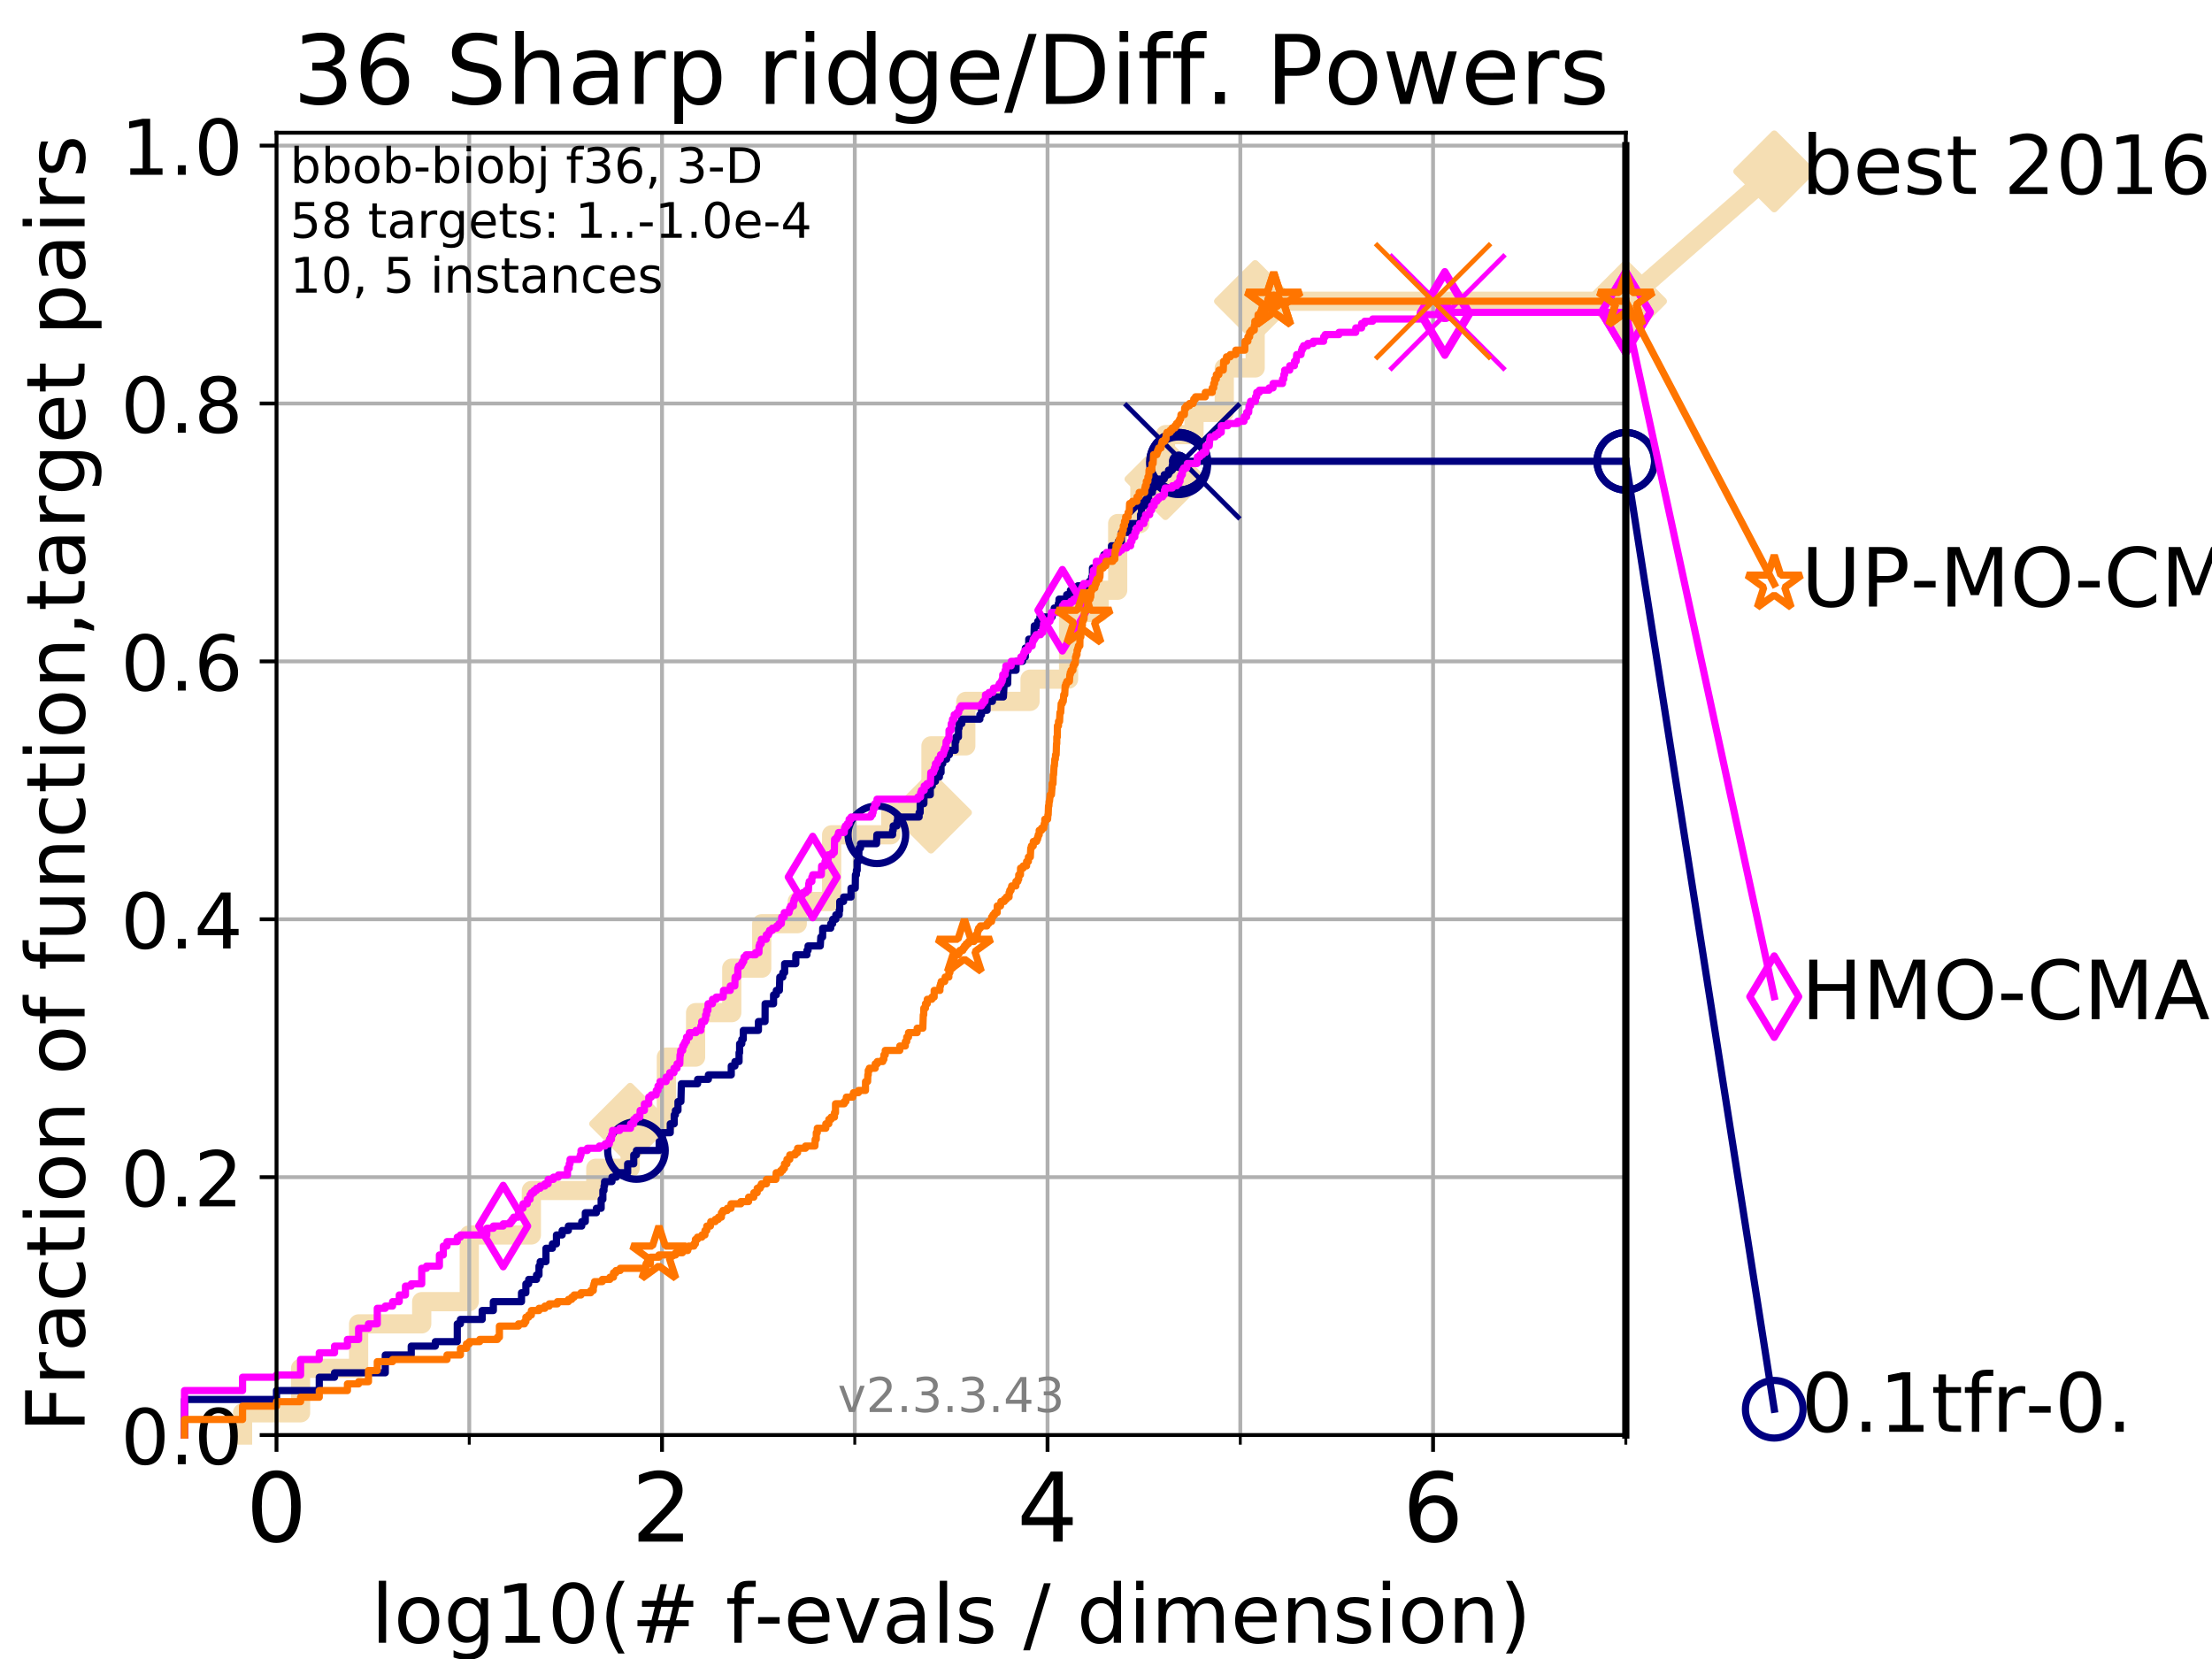 <?xml version="1.0" encoding="utf-8" standalone="no"?>
<!DOCTYPE svg PUBLIC "-//W3C//DTD SVG 1.1//EN"
  "http://www.w3.org/Graphics/SVG/1.1/DTD/svg11.dtd">
<!-- Created with matplotlib (https://matplotlib.org/) -->
<svg height="345.6pt" version="1.1" viewBox="0 0 460.8 345.6" width="460.8pt" xmlns="http://www.w3.org/2000/svg" xmlns:xlink="http://www.w3.org/1999/xlink">
 <defs>
  <style type="text/css">
*{stroke-linecap:butt;stroke-linejoin:round;}
  </style>
 </defs>
 <g id="figure_1">
  <g id="patch_1">
   <path d="M 0 345.6 
L 460.8 345.6 
L 460.8 0 
L 0 0 
z
" style="fill:#ffffff;"/>
  </g>
  <g id="axes_1">
   <g id="patch_2">
    <path d="M 57.6 298.944 
L 338.688 298.944 
L 338.688 27.648 
L 57.6 27.648 
z
" style="fill:#ffffff;"/>
   </g>
   <g id="line2d_1">
    <path d="M 50.529 298.944 
L 50.529 294.313 
L 62.617 294.313 
L 62.617 285.05 
L 74.705 285.05 
L 74.705 275.788 
L 87.85 275.788 
L 87.85 271.157 
L 97.755 271.157 
L 97.755 257.263 
L 110.694 257.263 
L 110.694 248.001 
L 124.114 248.001 
L 124.114 243.37 
L 131.27 243.37 
L 131.27 234.107 
L 138.817 234.107 
L 138.817 220.214 
L 144.904 220.214 
L 144.904 210.951 
L 152.436 210.951 
L 152.436 201.689 
L 158.679 201.689 
L 158.679 192.426 
L 166.083 192.426 
L 166.083 187.795 
L 173.242 187.795 
L 173.242 173.901 
L 185.566 173.901 
L 185.566 169.27 
L 193.938 169.27 
L 193.938 155.377 
L 201.193 155.377 
L 201.193 146.114 
L 214.578 146.114 
L 214.578 141.483 
L 222.604 141.483 
L 222.604 127.589 
L 228.982 127.589 
L 228.982 122.958 
L 232.833 122.958 
L 232.833 109.065 
L 237.458 109.065 
L 237.458 99.802 
L 242.788 99.802 
L 242.788 90.54 
L 248.735 90.54 
L 248.735 85.909 
L 255.036 85.909 
L 255.036 76.646 
L 261.475 76.646 
L 261.475 62.753 
L 338.688 62.753 
" style="fill:none;stroke:#f5deb3;stroke-linecap:square;stroke-width:4;"/>
   </g>
   <g id="line2d_2">
    <defs>
     <path d="M 0 7.778 
L 7.778 0 
L 0 -7.778 
L -7.778 0 
z
" id="m21644268b8" style="stroke:#f5deb3;stroke-linejoin:miter;stroke-width:1.5;"/>
    </defs>
    <g>
     <use style="fill:#f5deb3;stroke:#f5deb3;stroke-linejoin:miter;stroke-width:1.5;" x="131.27" xlink:href="#m21644268b8" y="234.107"/>
     <use style="fill:#f5deb3;stroke:#f5deb3;stroke-linejoin:miter;stroke-width:1.5;" x="193.938" xlink:href="#m21644268b8" y="169.27"/>
     <use style="fill:#f5deb3;stroke:#f5deb3;stroke-linejoin:miter;stroke-width:1.5;" x="242.788" xlink:href="#m21644268b8" y="99.802"/>
     <use style="fill:#f5deb3;stroke:#f5deb3;stroke-linejoin:miter;stroke-width:1.5;" x="261.475" xlink:href="#m21644268b8" y="62.753"/>
     <use style="fill:#f5deb3;stroke:#f5deb3;stroke-linejoin:miter;stroke-width:1.5;" x="261.475" xlink:href="#m21644268b8" y="62.753"/>
     <use style="fill:#f5deb3;stroke:#f5deb3;stroke-linejoin:miter;stroke-width:1.5;" x="338.688" xlink:href="#m21644268b8" y="62.753"/>
    </g>
   </g>
   <g id="line2d_3">
    <path style="fill:none;stroke:#f5deb3;stroke-linecap:square;stroke-width:4;"/>
    <g/>
   </g>
   <g id="line2d_4">
    <path d="M 338.688 62.753 
L 369.608 35.706 
" style="fill:none;stroke:#f5deb3;stroke-linecap:square;stroke-width:4;"/>
    <g>
     <use style="fill:#f5deb3;stroke:#f5deb3;stroke-linejoin:miter;stroke-width:1.5;" x="338.688" xlink:href="#m21644268b8" y="62.753"/>
     <use style="fill:#f5deb3;stroke:#f5deb3;stroke-linejoin:miter;stroke-width:1.5;" x="369.608" xlink:href="#m21644268b8" y="35.706"/>
    </g>
   </g>
   <g id="matplotlib.axis_1">
    <g id="xtick_1">
     <g id="line2d_5">
      <path clip-path="url(#pab87f4f3e2)" d="M 57.6 298.944 
L 57.6 27.648 
" style="fill:none;stroke:#b0b0b0;stroke-linecap:square;stroke-width:0.8;"/>
     </g>
     <g id="line2d_6">
      <defs>
       <path d="M 0 0 
L 0 3.5 
" id="md9907359a7" style="stroke:#000000;stroke-width:0.8;"/>
      </defs>
      <g>
       <use style="stroke:#000000;stroke-width:0.8;" x="57.6" xlink:href="#md9907359a7" y="298.944"/>
      </g>
     </g>
     <g id="text_1">
      <!-- 0 -->
      <defs>
       <path d="M 31.781 66.406 
Q 24.172 66.406 20.328 58.906 
Q 16.5 51.422 16.5 36.375 
Q 16.5 21.391 20.328 13.891 
Q 24.172 6.391 31.781 6.391 
Q 39.453 6.391 43.281 13.891 
Q 47.125 21.391 47.125 36.375 
Q 47.125 51.422 43.281 58.906 
Q 39.453 66.406 31.781 66.406 
z
M 31.781 74.219 
Q 44.047 74.219 50.516 64.516 
Q 56.984 54.828 56.984 36.375 
Q 56.984 17.969 50.516 8.266 
Q 44.047 -1.422 31.781 -1.422 
Q 19.531 -1.422 13.062 8.266 
Q 6.594 17.969 6.594 36.375 
Q 6.594 54.828 13.062 64.516 
Q 19.531 74.219 31.781 74.219 
z
" id="DejaVuSans-48"/>
      </defs>
      <g transform="translate(51.237 321.141)scale(0.2 -0.2)">
       <use xlink:href="#DejaVuSans-48"/>
      </g>
     </g>
    </g>
    <g id="xtick_2">
     <g id="line2d_7">
      <path clip-path="url(#pab87f4f3e2)" d="M 137.911 298.944 
L 137.911 27.648 
" style="fill:none;stroke:#b0b0b0;stroke-linecap:square;stroke-width:0.8;"/>
     </g>
     <g id="line2d_8">
      <g>
       <use style="stroke:#000000;stroke-width:0.8;" x="137.911" xlink:href="#md9907359a7" y="298.944"/>
      </g>
     </g>
     <g id="text_2">
      <!-- 2 -->
      <defs>
       <path d="M 19.188 8.297 
L 53.609 8.297 
L 53.609 0 
L 7.328 0 
L 7.328 8.297 
Q 12.938 14.109 22.625 23.891 
Q 32.328 33.688 34.812 36.531 
Q 39.547 41.844 41.422 45.531 
Q 43.312 49.219 43.312 52.781 
Q 43.312 58.594 39.234 62.25 
Q 35.156 65.922 28.609 65.922 
Q 23.969 65.922 18.812 64.312 
Q 13.672 62.703 7.812 59.422 
L 7.812 69.391 
Q 13.766 71.781 18.938 73 
Q 24.125 74.219 28.422 74.219 
Q 39.75 74.219 46.484 68.547 
Q 53.219 62.891 53.219 53.422 
Q 53.219 48.922 51.531 44.891 
Q 49.859 40.875 45.406 35.406 
Q 44.188 33.984 37.641 27.219 
Q 31.109 20.453 19.188 8.297 
z
" id="DejaVuSans-50"/>
      </defs>
      <g transform="translate(131.548 321.141)scale(0.2 -0.2)">
       <use xlink:href="#DejaVuSans-50"/>
      </g>
     </g>
    </g>
    <g id="xtick_3">
     <g id="line2d_9">
      <path clip-path="url(#pab87f4f3e2)" d="M 218.222 298.944 
L 218.222 27.648 
" style="fill:none;stroke:#b0b0b0;stroke-linecap:square;stroke-width:0.8;"/>
     </g>
     <g id="line2d_10">
      <g>
       <use style="stroke:#000000;stroke-width:0.8;" x="218.222" xlink:href="#md9907359a7" y="298.944"/>
      </g>
     </g>
     <g id="text_3">
      <!-- 4 -->
      <defs>
       <path d="M 37.797 64.312 
L 12.891 25.391 
L 37.797 25.391 
z
M 35.203 72.906 
L 47.609 72.906 
L 47.609 25.391 
L 58.016 25.391 
L 58.016 17.188 
L 47.609 17.188 
L 47.609 0 
L 37.797 0 
L 37.797 17.188 
L 4.891 17.188 
L 4.891 26.703 
z
" id="DejaVuSans-52"/>
      </defs>
      <g transform="translate(211.859 321.141)scale(0.2 -0.2)">
       <use xlink:href="#DejaVuSans-52"/>
      </g>
     </g>
    </g>
    <g id="xtick_4">
     <g id="line2d_11">
      <path clip-path="url(#pab87f4f3e2)" d="M 298.533 298.944 
L 298.533 27.648 
" style="fill:none;stroke:#b0b0b0;stroke-linecap:square;stroke-width:0.8;"/>
     </g>
     <g id="line2d_12">
      <g>
       <use style="stroke:#000000;stroke-width:0.8;" x="298.533" xlink:href="#md9907359a7" y="298.944"/>
      </g>
     </g>
     <g id="text_4">
      <!-- 6 -->
      <defs>
       <path d="M 33.016 40.375 
Q 26.375 40.375 22.484 35.828 
Q 18.609 31.297 18.609 23.391 
Q 18.609 15.531 22.484 10.953 
Q 26.375 6.391 33.016 6.391 
Q 39.656 6.391 43.531 10.953 
Q 47.406 15.531 47.406 23.391 
Q 47.406 31.297 43.531 35.828 
Q 39.656 40.375 33.016 40.375 
z
M 52.594 71.297 
L 52.594 62.312 
Q 48.875 64.062 45.094 64.984 
Q 41.312 65.922 37.594 65.922 
Q 27.828 65.922 22.672 59.328 
Q 17.531 52.734 16.797 39.406 
Q 19.672 43.656 24.016 45.922 
Q 28.375 48.188 33.594 48.188 
Q 44.578 48.188 50.953 41.516 
Q 57.328 34.859 57.328 23.391 
Q 57.328 12.156 50.688 5.359 
Q 44.047 -1.422 33.016 -1.422 
Q 20.359 -1.422 13.672 8.266 
Q 6.984 17.969 6.984 36.375 
Q 6.984 53.656 15.188 63.938 
Q 23.391 74.219 37.203 74.219 
Q 40.922 74.219 44.703 73.484 
Q 48.484 72.75 52.594 71.297 
z
" id="DejaVuSans-54"/>
      </defs>
      <g transform="translate(292.17 321.141)scale(0.2 -0.2)">
       <use xlink:href="#DejaVuSans-54"/>
      </g>
     </g>
    </g>
    <g id="xtick_5">
     <g id="line2d_13">
      <path clip-path="url(#pab87f4f3e2)" d="M 97.755 298.944 
L 97.755 27.648 
" style="fill:none;stroke:#b0b0b0;stroke-linecap:square;stroke-width:0.8;"/>
     </g>
     <g id="line2d_14">
      <defs>
       <path d="M 0 0 
L 0 2 
" id="m03cb71e9a5" style="stroke:#000000;stroke-width:0.6;"/>
      </defs>
      <g>
       <use style="stroke:#000000;stroke-width:0.6;" x="97.755" xlink:href="#m03cb71e9a5" y="298.944"/>
      </g>
     </g>
    </g>
    <g id="xtick_6">
     <g id="line2d_15">
      <path clip-path="url(#pab87f4f3e2)" d="M 178.066 298.944 
L 178.066 27.648 
" style="fill:none;stroke:#b0b0b0;stroke-linecap:square;stroke-width:0.8;"/>
     </g>
     <g id="line2d_16">
      <g>
       <use style="stroke:#000000;stroke-width:0.6;" x="178.066" xlink:href="#m03cb71e9a5" y="298.944"/>
      </g>
     </g>
    </g>
    <g id="xtick_7">
     <g id="line2d_17">
      <path clip-path="url(#pab87f4f3e2)" d="M 258.377 298.944 
L 258.377 27.648 
" style="fill:none;stroke:#b0b0b0;stroke-linecap:square;stroke-width:0.8;"/>
     </g>
     <g id="line2d_18">
      <g>
       <use style="stroke:#000000;stroke-width:0.6;" x="258.377" xlink:href="#m03cb71e9a5" y="298.944"/>
      </g>
     </g>
    </g>
    <g id="xtick_8">
     <g id="line2d_19">
      <path clip-path="url(#pab87f4f3e2)" d="M 338.688 298.944 
L 338.688 27.648 
" style="fill:none;stroke:#b0b0b0;stroke-linecap:square;stroke-width:0.8;"/>
     </g>
     <g id="line2d_20">
      <g>
       <use style="stroke:#000000;stroke-width:0.6;" x="338.688" xlink:href="#m03cb71e9a5" y="298.944"/>
      </g>
     </g>
    </g>
    <g id="text_5">
     <!-- log10(# f-evals / dimension) -->
     <defs>
      <path d="M 9.422 75.984 
L 18.406 75.984 
L 18.406 0 
L 9.422 0 
z
" id="DejaVuSans-108"/>
      <path d="M 30.609 48.391 
Q 23.391 48.391 19.188 42.75 
Q 14.984 37.109 14.984 27.297 
Q 14.984 17.484 19.156 11.844 
Q 23.344 6.203 30.609 6.203 
Q 37.797 6.203 41.984 11.859 
Q 46.188 17.531 46.188 27.297 
Q 46.188 37.016 41.984 42.703 
Q 37.797 48.391 30.609 48.391 
z
M 30.609 56 
Q 42.328 56 49.016 48.375 
Q 55.719 40.766 55.719 27.297 
Q 55.719 13.875 49.016 6.219 
Q 42.328 -1.422 30.609 -1.422 
Q 18.844 -1.422 12.172 6.219 
Q 5.516 13.875 5.516 27.297 
Q 5.516 40.766 12.172 48.375 
Q 18.844 56 30.609 56 
z
" id="DejaVuSans-111"/>
      <path d="M 45.406 27.984 
Q 45.406 37.75 41.375 43.109 
Q 37.359 48.484 30.078 48.484 
Q 22.859 48.484 18.828 43.109 
Q 14.797 37.75 14.797 27.984 
Q 14.797 18.266 18.828 12.891 
Q 22.859 7.516 30.078 7.516 
Q 37.359 7.516 41.375 12.891 
Q 45.406 18.266 45.406 27.984 
z
M 54.391 6.781 
Q 54.391 -7.172 48.188 -13.984 
Q 42 -20.797 29.203 -20.797 
Q 24.469 -20.797 20.266 -20.094 
Q 16.062 -19.391 12.109 -17.922 
L 12.109 -9.188 
Q 16.062 -11.328 19.922 -12.344 
Q 23.781 -13.375 27.781 -13.375 
Q 36.625 -13.375 41.016 -8.766 
Q 45.406 -4.156 45.406 5.172 
L 45.406 9.625 
Q 42.625 4.781 38.281 2.391 
Q 33.938 0 27.875 0 
Q 17.828 0 11.672 7.656 
Q 5.516 15.328 5.516 27.984 
Q 5.516 40.672 11.672 48.328 
Q 17.828 56 27.875 56 
Q 33.938 56 38.281 53.609 
Q 42.625 51.219 45.406 46.391 
L 45.406 54.688 
L 54.391 54.688 
z
" id="DejaVuSans-103"/>
      <path d="M 12.406 8.297 
L 28.516 8.297 
L 28.516 63.922 
L 10.984 60.406 
L 10.984 69.391 
L 28.422 72.906 
L 38.281 72.906 
L 38.281 8.297 
L 54.391 8.297 
L 54.391 0 
L 12.406 0 
z
" id="DejaVuSans-49"/>
      <path d="M 31 75.875 
Q 24.469 64.656 21.281 53.656 
Q 18.109 42.672 18.109 31.391 
Q 18.109 20.125 21.312 9.062 
Q 24.516 -2 31 -13.188 
L 23.188 -13.188 
Q 15.875 -1.703 12.234 9.375 
Q 8.594 20.453 8.594 31.391 
Q 8.594 42.281 12.203 53.312 
Q 15.828 64.359 23.188 75.875 
z
" id="DejaVuSans-40"/>
      <path d="M 51.125 44 
L 36.922 44 
L 32.812 27.688 
L 47.125 27.688 
z
M 43.797 71.781 
L 38.719 51.516 
L 52.984 51.516 
L 58.109 71.781 
L 65.922 71.781 
L 60.891 51.516 
L 76.125 51.516 
L 76.125 44 
L 58.984 44 
L 54.984 27.688 
L 70.516 27.688 
L 70.516 20.219 
L 53.078 20.219 
L 48 0 
L 40.188 0 
L 45.219 20.219 
L 30.906 20.219 
L 25.875 0 
L 18.016 0 
L 23.094 20.219 
L 7.719 20.219 
L 7.719 27.688 
L 24.906 27.688 
L 29 44 
L 13.281 44 
L 13.281 51.516 
L 30.906 51.516 
L 35.891 71.781 
z
" id="DejaVuSans-35"/>
      <path id="DejaVuSans-32"/>
      <path d="M 37.109 75.984 
L 37.109 68.5 
L 28.516 68.5 
Q 23.688 68.5 21.797 66.547 
Q 19.922 64.594 19.922 59.516 
L 19.922 54.688 
L 34.719 54.688 
L 34.719 47.703 
L 19.922 47.703 
L 19.922 0 
L 10.891 0 
L 10.891 47.703 
L 2.297 47.703 
L 2.297 54.688 
L 10.891 54.688 
L 10.891 58.5 
Q 10.891 67.625 15.141 71.797 
Q 19.391 75.984 28.609 75.984 
z
" id="DejaVuSans-102"/>
      <path d="M 4.891 31.391 
L 31.203 31.391 
L 31.203 23.391 
L 4.891 23.391 
z
" id="DejaVuSans-45"/>
      <path d="M 56.203 29.594 
L 56.203 25.203 
L 14.891 25.203 
Q 15.484 15.922 20.484 11.062 
Q 25.484 6.203 34.422 6.203 
Q 39.594 6.203 44.453 7.469 
Q 49.312 8.734 54.109 11.281 
L 54.109 2.781 
Q 49.266 0.734 44.188 -0.344 
Q 39.109 -1.422 33.891 -1.422 
Q 20.797 -1.422 13.156 6.188 
Q 5.516 13.812 5.516 26.812 
Q 5.516 40.234 12.766 48.109 
Q 20.016 56 32.328 56 
Q 43.359 56 49.781 48.891 
Q 56.203 41.797 56.203 29.594 
z
M 47.219 32.234 
Q 47.125 39.594 43.094 43.984 
Q 39.062 48.391 32.422 48.391 
Q 24.906 48.391 20.391 44.141 
Q 15.875 39.891 15.188 32.172 
z
" id="DejaVuSans-101"/>
      <path d="M 2.984 54.688 
L 12.5 54.688 
L 29.594 8.797 
L 46.688 54.688 
L 56.203 54.688 
L 35.688 0 
L 23.484 0 
z
" id="DejaVuSans-118"/>
      <path d="M 34.281 27.484 
Q 23.391 27.484 19.188 25 
Q 14.984 22.516 14.984 16.5 
Q 14.984 11.719 18.141 8.906 
Q 21.297 6.109 26.703 6.109 
Q 34.188 6.109 38.703 11.406 
Q 43.219 16.703 43.219 25.484 
L 43.219 27.484 
z
M 52.203 31.203 
L 52.203 0 
L 43.219 0 
L 43.219 8.297 
Q 40.141 3.328 35.547 0.953 
Q 30.953 -1.422 24.312 -1.422 
Q 15.922 -1.422 10.953 3.297 
Q 6 8.016 6 15.922 
Q 6 25.141 12.172 29.828 
Q 18.359 34.516 30.609 34.516 
L 43.219 34.516 
L 43.219 35.406 
Q 43.219 41.609 39.141 45 
Q 35.062 48.391 27.688 48.391 
Q 23 48.391 18.547 47.266 
Q 14.109 46.141 10.016 43.891 
L 10.016 52.203 
Q 14.938 54.109 19.578 55.047 
Q 24.219 56 28.609 56 
Q 40.484 56 46.344 49.844 
Q 52.203 43.703 52.203 31.203 
z
" id="DejaVuSans-97"/>
      <path d="M 44.281 53.078 
L 44.281 44.578 
Q 40.484 46.531 36.375 47.5 
Q 32.281 48.484 27.875 48.484 
Q 21.188 48.484 17.844 46.438 
Q 14.5 44.391 14.5 40.281 
Q 14.5 37.156 16.891 35.375 
Q 19.281 33.594 26.516 31.984 
L 29.594 31.297 
Q 39.156 29.25 43.188 25.516 
Q 47.219 21.781 47.219 15.094 
Q 47.219 7.469 41.188 3.016 
Q 35.156 -1.422 24.609 -1.422 
Q 20.219 -1.422 15.453 -0.562 
Q 10.688 0.297 5.422 2 
L 5.422 11.281 
Q 10.406 8.688 15.234 7.391 
Q 20.062 6.109 24.812 6.109 
Q 31.156 6.109 34.562 8.281 
Q 37.984 10.453 37.984 14.406 
Q 37.984 18.062 35.516 20.016 
Q 33.062 21.969 24.703 23.781 
L 21.578 24.516 
Q 13.234 26.266 9.516 29.906 
Q 5.812 33.547 5.812 39.891 
Q 5.812 47.609 11.281 51.797 
Q 16.75 56 26.812 56 
Q 31.781 56 36.172 55.266 
Q 40.578 54.547 44.281 53.078 
z
" id="DejaVuSans-115"/>
      <path d="M 25.391 72.906 
L 33.688 72.906 
L 8.297 -9.281 
L 0 -9.281 
z
" id="DejaVuSans-47"/>
      <path d="M 45.406 46.391 
L 45.406 75.984 
L 54.391 75.984 
L 54.391 0 
L 45.406 0 
L 45.406 8.203 
Q 42.578 3.328 38.25 0.953 
Q 33.938 -1.422 27.875 -1.422 
Q 17.969 -1.422 11.734 6.484 
Q 5.516 14.406 5.516 27.297 
Q 5.516 40.188 11.734 48.094 
Q 17.969 56 27.875 56 
Q 33.938 56 38.25 53.625 
Q 42.578 51.266 45.406 46.391 
z
M 14.797 27.297 
Q 14.797 17.391 18.875 11.75 
Q 22.953 6.109 30.078 6.109 
Q 37.203 6.109 41.297 11.75 
Q 45.406 17.391 45.406 27.297 
Q 45.406 37.203 41.297 42.844 
Q 37.203 48.484 30.078 48.484 
Q 22.953 48.484 18.875 42.844 
Q 14.797 37.203 14.797 27.297 
z
" id="DejaVuSans-100"/>
      <path d="M 9.422 54.688 
L 18.406 54.688 
L 18.406 0 
L 9.422 0 
z
M 9.422 75.984 
L 18.406 75.984 
L 18.406 64.594 
L 9.422 64.594 
z
" id="DejaVuSans-105"/>
      <path d="M 52 44.188 
Q 55.375 50.25 60.062 53.125 
Q 64.75 56 71.094 56 
Q 79.641 56 84.281 50.016 
Q 88.922 44.047 88.922 33.016 
L 88.922 0 
L 79.891 0 
L 79.891 32.719 
Q 79.891 40.578 77.094 44.375 
Q 74.312 48.188 68.609 48.188 
Q 61.625 48.188 57.562 43.547 
Q 53.516 38.922 53.516 30.906 
L 53.516 0 
L 44.484 0 
L 44.484 32.719 
Q 44.484 40.625 41.703 44.406 
Q 38.922 48.188 33.109 48.188 
Q 26.219 48.188 22.156 43.531 
Q 18.109 38.875 18.109 30.906 
L 18.109 0 
L 9.078 0 
L 9.078 54.688 
L 18.109 54.688 
L 18.109 46.188 
Q 21.188 51.219 25.484 53.609 
Q 29.781 56 35.688 56 
Q 41.656 56 45.828 52.969 
Q 50 49.953 52 44.188 
z
" id="DejaVuSans-109"/>
      <path d="M 54.891 33.016 
L 54.891 0 
L 45.906 0 
L 45.906 32.719 
Q 45.906 40.484 42.875 44.328 
Q 39.844 48.188 33.797 48.188 
Q 26.516 48.188 22.312 43.547 
Q 18.109 38.922 18.109 30.906 
L 18.109 0 
L 9.078 0 
L 9.078 54.688 
L 18.109 54.688 
L 18.109 46.188 
Q 21.344 51.125 25.703 53.562 
Q 30.078 56 35.797 56 
Q 45.219 56 50.047 50.172 
Q 54.891 44.344 54.891 33.016 
z
" id="DejaVuSans-110"/>
      <path d="M 8.016 75.875 
L 15.828 75.875 
Q 23.141 64.359 26.781 53.312 
Q 30.422 42.281 30.422 31.391 
Q 30.422 20.453 26.781 9.375 
Q 23.141 -1.703 15.828 -13.188 
L 8.016 -13.188 
Q 14.5 -2 17.703 9.062 
Q 20.906 20.125 20.906 31.391 
Q 20.906 42.672 17.703 53.656 
Q 14.5 64.656 8.016 75.875 
z
" id="DejaVuSans-41"/>
     </defs>
     <g transform="translate(77.303 342.218)scale(0.17 -0.17)">
      <use xlink:href="#DejaVuSans-108"/>
      <use x="27.783" xlink:href="#DejaVuSans-111"/>
      <use x="88.965" xlink:href="#DejaVuSans-103"/>
      <use x="152.441" xlink:href="#DejaVuSans-49"/>
      <use x="216.064" xlink:href="#DejaVuSans-48"/>
      <use x="279.688" xlink:href="#DejaVuSans-40"/>
      <use x="318.701" xlink:href="#DejaVuSans-35"/>
      <use x="402.49" xlink:href="#DejaVuSans-32"/>
      <use x="434.277" xlink:href="#DejaVuSans-102"/>
      <use x="469.404" xlink:href="#DejaVuSans-45"/>
      <use x="505.488" xlink:href="#DejaVuSans-101"/>
      <use x="567.012" xlink:href="#DejaVuSans-118"/>
      <use x="626.191" xlink:href="#DejaVuSans-97"/>
      <use x="687.471" xlink:href="#DejaVuSans-108"/>
      <use x="715.254" xlink:href="#DejaVuSans-115"/>
      <use x="767.354" xlink:href="#DejaVuSans-32"/>
      <use x="799.141" xlink:href="#DejaVuSans-47"/>
      <use x="832.832" xlink:href="#DejaVuSans-32"/>
      <use x="864.619" xlink:href="#DejaVuSans-100"/>
      <use x="928.096" xlink:href="#DejaVuSans-105"/>
      <use x="955.879" xlink:href="#DejaVuSans-109"/>
      <use x="1053.291" xlink:href="#DejaVuSans-101"/>
      <use x="1114.814" xlink:href="#DejaVuSans-110"/>
      <use x="1178.193" xlink:href="#DejaVuSans-115"/>
      <use x="1230.293" xlink:href="#DejaVuSans-105"/>
      <use x="1258.076" xlink:href="#DejaVuSans-111"/>
      <use x="1319.258" xlink:href="#DejaVuSans-110"/>
      <use x="1382.637" xlink:href="#DejaVuSans-41"/>
     </g>
    </g>
   </g>
   <g id="matplotlib.axis_2">
    <g id="ytick_1">
     <g id="line2d_21">
      <path clip-path="url(#pab87f4f3e2)" d="M 57.6 298.944 
L 338.688 298.944 
" style="fill:none;stroke:#b0b0b0;stroke-linecap:square;stroke-width:0.8;"/>
     </g>
     <g id="line2d_22">
      <defs>
       <path d="M 0 0 
L -3.5 0 
" id="m0e3c93c0f2" style="stroke:#000000;stroke-width:0.8;"/>
      </defs>
      <g>
       <use style="stroke:#000000;stroke-width:0.8;" x="57.6" xlink:href="#m0e3c93c0f2" y="298.944"/>
      </g>
     </g>
     <g id="text_6">
      <!-- 0.0 -->
      <defs>
       <path d="M 10.688 12.406 
L 21 12.406 
L 21 0 
L 10.688 0 
z
" id="DejaVuSans-46"/>
      </defs>
      <g transform="translate(25.155 305.023)scale(0.16 -0.16)">
       <use xlink:href="#DejaVuSans-48"/>
       <use x="63.623" xlink:href="#DejaVuSans-46"/>
       <use x="95.41" xlink:href="#DejaVuSans-48"/>
      </g>
     </g>
    </g>
    <g id="ytick_2">
     <g id="line2d_23">
      <path clip-path="url(#pab87f4f3e2)" d="M 57.6 245.222 
L 338.688 245.222 
" style="fill:none;stroke:#b0b0b0;stroke-linecap:square;stroke-width:0.8;"/>
     </g>
     <g id="line2d_24">
      <g>
       <use style="stroke:#000000;stroke-width:0.8;" x="57.6" xlink:href="#m0e3c93c0f2" y="245.222"/>
      </g>
     </g>
     <g id="text_7">
      <!-- 0.2 -->
      <g transform="translate(25.155 251.301)scale(0.16 -0.16)">
       <use xlink:href="#DejaVuSans-48"/>
       <use x="63.623" xlink:href="#DejaVuSans-46"/>
       <use x="95.41" xlink:href="#DejaVuSans-50"/>
      </g>
     </g>
    </g>
    <g id="ytick_3">
     <g id="line2d_25">
      <path clip-path="url(#pab87f4f3e2)" d="M 57.6 191.5 
L 338.688 191.5 
" style="fill:none;stroke:#b0b0b0;stroke-linecap:square;stroke-width:0.8;"/>
     </g>
     <g id="line2d_26">
      <g>
       <use style="stroke:#000000;stroke-width:0.8;" x="57.6" xlink:href="#m0e3c93c0f2" y="191.5"/>
      </g>
     </g>
     <g id="text_8">
      <!-- 0.4 -->
      <g transform="translate(25.155 197.579)scale(0.16 -0.16)">
       <use xlink:href="#DejaVuSans-48"/>
       <use x="63.623" xlink:href="#DejaVuSans-46"/>
       <use x="95.41" xlink:href="#DejaVuSans-52"/>
      </g>
     </g>
    </g>
    <g id="ytick_4">
     <g id="line2d_27">
      <path clip-path="url(#pab87f4f3e2)" d="M 57.6 137.778 
L 338.688 137.778 
" style="fill:none;stroke:#b0b0b0;stroke-linecap:square;stroke-width:0.8;"/>
     </g>
     <g id="line2d_28">
      <g>
       <use style="stroke:#000000;stroke-width:0.8;" x="57.6" xlink:href="#m0e3c93c0f2" y="137.778"/>
      </g>
     </g>
     <g id="text_9">
      <!-- 0.6 -->
      <g transform="translate(25.155 143.857)scale(0.16 -0.16)">
       <use xlink:href="#DejaVuSans-48"/>
       <use x="63.623" xlink:href="#DejaVuSans-46"/>
       <use x="95.41" xlink:href="#DejaVuSans-54"/>
      </g>
     </g>
    </g>
    <g id="ytick_5">
     <g id="line2d_29">
      <path clip-path="url(#pab87f4f3e2)" d="M 57.6 84.056 
L 338.688 84.056 
" style="fill:none;stroke:#b0b0b0;stroke-linecap:square;stroke-width:0.8;"/>
     </g>
     <g id="line2d_30">
      <g>
       <use style="stroke:#000000;stroke-width:0.8;" x="57.6" xlink:href="#m0e3c93c0f2" y="84.056"/>
      </g>
     </g>
     <g id="text_10">
      <!-- 0.8 -->
      <defs>
       <path d="M 31.781 34.625 
Q 24.75 34.625 20.719 30.859 
Q 16.703 27.094 16.703 20.516 
Q 16.703 13.922 20.719 10.156 
Q 24.75 6.391 31.781 6.391 
Q 38.812 6.391 42.859 10.172 
Q 46.922 13.969 46.922 20.516 
Q 46.922 27.094 42.891 30.859 
Q 38.875 34.625 31.781 34.625 
z
M 21.922 38.812 
Q 15.578 40.375 12.031 44.719 
Q 8.5 49.078 8.5 55.328 
Q 8.5 64.062 14.719 69.141 
Q 20.953 74.219 31.781 74.219 
Q 42.672 74.219 48.875 69.141 
Q 55.078 64.062 55.078 55.328 
Q 55.078 49.078 51.531 44.719 
Q 48 40.375 41.703 38.812 
Q 48.828 37.156 52.797 32.312 
Q 56.781 27.484 56.781 20.516 
Q 56.781 9.906 50.312 4.234 
Q 43.844 -1.422 31.781 -1.422 
Q 19.734 -1.422 13.25 4.234 
Q 6.781 9.906 6.781 20.516 
Q 6.781 27.484 10.781 32.312 
Q 14.797 37.156 21.922 38.812 
z
M 18.312 54.391 
Q 18.312 48.734 21.844 45.562 
Q 25.391 42.391 31.781 42.391 
Q 38.141 42.391 41.719 45.562 
Q 45.312 48.734 45.312 54.391 
Q 45.312 60.062 41.719 63.234 
Q 38.141 66.406 31.781 66.406 
Q 25.391 66.406 21.844 63.234 
Q 18.312 60.062 18.312 54.391 
z
" id="DejaVuSans-56"/>
      </defs>
      <g transform="translate(25.155 90.135)scale(0.16 -0.16)">
       <use xlink:href="#DejaVuSans-48"/>
       <use x="63.623" xlink:href="#DejaVuSans-46"/>
       <use x="95.41" xlink:href="#DejaVuSans-56"/>
      </g>
     </g>
    </g>
    <g id="ytick_6">
     <g id="line2d_31">
      <path clip-path="url(#pab87f4f3e2)" d="M 57.6 30.334 
L 338.688 30.334 
" style="fill:none;stroke:#b0b0b0;stroke-linecap:square;stroke-width:0.8;"/>
     </g>
     <g id="line2d_32">
      <g>
       <use style="stroke:#000000;stroke-width:0.8;" x="57.6" xlink:href="#m0e3c93c0f2" y="30.334"/>
      </g>
     </g>
     <g id="text_11">
      <!-- 1.0 -->
      <g transform="translate(25.155 36.413)scale(0.16 -0.16)">
       <use xlink:href="#DejaVuSans-49"/>
       <use x="63.623" xlink:href="#DejaVuSans-46"/>
       <use x="95.41" xlink:href="#DejaVuSans-48"/>
      </g>
     </g>
    </g>
    <g id="text_12">
     <!-- Fraction of function,target pairs -->
     <defs>
      <path d="M 9.812 72.906 
L 51.703 72.906 
L 51.703 64.594 
L 19.672 64.594 
L 19.672 43.109 
L 48.578 43.109 
L 48.578 34.812 
L 19.672 34.812 
L 19.672 0 
L 9.812 0 
z
" id="DejaVuSans-70"/>
      <path d="M 41.109 46.297 
Q 39.594 47.172 37.812 47.578 
Q 36.031 48 33.891 48 
Q 26.266 48 22.188 43.047 
Q 18.109 38.094 18.109 28.812 
L 18.109 0 
L 9.078 0 
L 9.078 54.688 
L 18.109 54.688 
L 18.109 46.188 
Q 20.953 51.172 25.484 53.578 
Q 30.031 56 36.531 56 
Q 37.453 56 38.578 55.875 
Q 39.703 55.766 41.062 55.516 
z
" id="DejaVuSans-114"/>
      <path d="M 48.781 52.594 
L 48.781 44.188 
Q 44.969 46.297 41.141 47.344 
Q 37.312 48.391 33.406 48.391 
Q 24.656 48.391 19.812 42.844 
Q 14.984 37.312 14.984 27.297 
Q 14.984 17.281 19.812 11.734 
Q 24.656 6.203 33.406 6.203 
Q 37.312 6.203 41.141 7.25 
Q 44.969 8.297 48.781 10.406 
L 48.781 2.094 
Q 45.016 0.344 40.984 -0.531 
Q 36.969 -1.422 32.422 -1.422 
Q 20.062 -1.422 12.781 6.344 
Q 5.516 14.109 5.516 27.297 
Q 5.516 40.672 12.859 48.328 
Q 20.219 56 33.016 56 
Q 37.156 56 41.109 55.141 
Q 45.062 54.297 48.781 52.594 
z
" id="DejaVuSans-99"/>
      <path d="M 18.312 70.219 
L 18.312 54.688 
L 36.812 54.688 
L 36.812 47.703 
L 18.312 47.703 
L 18.312 18.016 
Q 18.312 11.328 20.141 9.422 
Q 21.969 7.516 27.594 7.516 
L 36.812 7.516 
L 36.812 0 
L 27.594 0 
Q 17.188 0 13.234 3.875 
Q 9.281 7.766 9.281 18.016 
L 9.281 47.703 
L 2.688 47.703 
L 2.688 54.688 
L 9.281 54.688 
L 9.281 70.219 
z
" id="DejaVuSans-116"/>
      <path d="M 8.5 21.578 
L 8.5 54.688 
L 17.484 54.688 
L 17.484 21.922 
Q 17.484 14.156 20.5 10.266 
Q 23.531 6.391 29.594 6.391 
Q 36.859 6.391 41.078 11.031 
Q 45.312 15.672 45.312 23.688 
L 45.312 54.688 
L 54.297 54.688 
L 54.297 0 
L 45.312 0 
L 45.312 8.406 
Q 42.047 3.422 37.719 1 
Q 33.406 -1.422 27.688 -1.422 
Q 18.266 -1.422 13.375 4.438 
Q 8.5 10.297 8.5 21.578 
z
M 31.109 56 
z
" id="DejaVuSans-117"/>
      <path d="M 11.719 12.406 
L 22.016 12.406 
L 22.016 4 
L 14.016 -11.625 
L 7.719 -11.625 
L 11.719 4 
z
" id="DejaVuSans-44"/>
      <path d="M 18.109 8.203 
L 18.109 -20.797 
L 9.078 -20.797 
L 9.078 54.688 
L 18.109 54.688 
L 18.109 46.391 
Q 20.953 51.266 25.266 53.625 
Q 29.594 56 35.594 56 
Q 45.562 56 51.781 48.094 
Q 58.016 40.188 58.016 27.297 
Q 58.016 14.406 51.781 6.484 
Q 45.562 -1.422 35.594 -1.422 
Q 29.594 -1.422 25.266 0.953 
Q 20.953 3.328 18.109 8.203 
z
M 48.688 27.297 
Q 48.688 37.203 44.609 42.844 
Q 40.531 48.484 33.406 48.484 
Q 26.266 48.484 22.188 42.844 
Q 18.109 37.203 18.109 27.297 
Q 18.109 17.391 22.188 11.75 
Q 26.266 6.109 33.406 6.109 
Q 40.531 6.109 44.609 11.75 
Q 48.688 17.391 48.688 27.297 
z
" id="DejaVuSans-112"/>
     </defs>
     <g transform="translate(17.62 298.435)rotate(-90)scale(0.17 -0.17)">
      <use xlink:href="#DejaVuSans-70"/>
      <use x="57.41" xlink:href="#DejaVuSans-114"/>
      <use x="98.523" xlink:href="#DejaVuSans-97"/>
      <use x="159.803" xlink:href="#DejaVuSans-99"/>
      <use x="214.783" xlink:href="#DejaVuSans-116"/>
      <use x="253.992" xlink:href="#DejaVuSans-105"/>
      <use x="281.775" xlink:href="#DejaVuSans-111"/>
      <use x="342.957" xlink:href="#DejaVuSans-110"/>
      <use x="406.336" xlink:href="#DejaVuSans-32"/>
      <use x="438.123" xlink:href="#DejaVuSans-111"/>
      <use x="499.305" xlink:href="#DejaVuSans-102"/>
      <use x="534.51" xlink:href="#DejaVuSans-32"/>
      <use x="566.297" xlink:href="#DejaVuSans-102"/>
      <use x="601.502" xlink:href="#DejaVuSans-117"/>
      <use x="664.881" xlink:href="#DejaVuSans-110"/>
      <use x="728.26" xlink:href="#DejaVuSans-99"/>
      <use x="783.24" xlink:href="#DejaVuSans-116"/>
      <use x="822.449" xlink:href="#DejaVuSans-105"/>
      <use x="850.232" xlink:href="#DejaVuSans-111"/>
      <use x="911.414" xlink:href="#DejaVuSans-110"/>
      <use x="974.793" xlink:href="#DejaVuSans-44"/>
      <use x="1006.58" xlink:href="#DejaVuSans-116"/>
      <use x="1045.789" xlink:href="#DejaVuSans-97"/>
      <use x="1107.068" xlink:href="#DejaVuSans-114"/>
      <use x="1148.166" xlink:href="#DejaVuSans-103"/>
      <use x="1211.643" xlink:href="#DejaVuSans-101"/>
      <use x="1273.166" xlink:href="#DejaVuSans-116"/>
      <use x="1312.375" xlink:href="#DejaVuSans-32"/>
      <use x="1344.162" xlink:href="#DejaVuSans-112"/>
      <use x="1407.639" xlink:href="#DejaVuSans-97"/>
      <use x="1468.918" xlink:href="#DejaVuSans-105"/>
      <use x="1496.701" xlink:href="#DejaVuSans-114"/>
      <use x="1537.814" xlink:href="#DejaVuSans-115"/>
     </g>
    </g>
   </g>
   <g id="line2d_33">
    <defs>
     <path d="M 0 1.5 
C 0.398 1.5 0.779 1.342 1.061 1.061 
C 1.342 0.779 1.5 0.398 1.5 0 
C 1.5 -0.398 1.342 -0.779 1.061 -1.061 
C 0.779 -1.342 0.398 -1.5 0 -1.5 
C -0.398 -1.5 -0.779 -1.342 -1.061 -1.061 
C -1.342 -0.779 -1.5 -0.398 -1.5 0 
C -1.5 0.398 -1.342 0.779 -1.061 1.061 
C -0.779 1.342 -0.398 1.5 0 1.5 
z
" id="m3b4e6965da" style="stroke:#f5deb3;"/>
    </defs>
    <g>
     <use style="fill:#f5deb3;stroke:#f5deb3;" x="261.475" xlink:href="#m3b4e6965da" y="62.753"/>
     <use style="fill:#f5deb3;stroke:#f5deb3;" x="261.475" xlink:href="#m3b4e6965da" y="62.753"/>
    </g>
   </g>
   <g id="line2d_34">
    <defs>
     <path d="M 0 1.5 
C 0.398 1.5 0.779 1.342 1.061 1.061 
C 1.342 0.779 1.5 0.398 1.5 0 
C 1.5 -0.398 1.342 -0.779 1.061 -1.061 
C 0.779 -1.342 0.398 -1.5 0 -1.5 
C -0.398 -1.5 -0.779 -1.342 -1.061 -1.061 
C -1.342 -0.779 -1.5 -0.398 -1.5 0 
C -1.5 0.398 -1.342 0.779 -1.061 1.061 
C -0.779 1.342 -0.398 1.5 0 1.5 
z
" id="m97a2421666" style="stroke:#000080;"/>
    </defs>
    <g>
     <use style="fill:#000080;stroke:#000080;" x="245.541" xlink:href="#m97a2421666" y="96.097"/>
     <use style="fill:#000080;stroke:#000080;" x="245.541" xlink:href="#m97a2421666" y="96.097"/>
    </g>
   </g>
   <g id="line2d_35">
    <path d="M 38.441 298.944 
L 38.441 291.534 
L 57.6 291.534 
L 57.6 289.682 
L 66.508 289.682 
L 66.508 286.903 
L 69.688 286.903 
L 69.688 285.977 
L 80.259 285.977 
L 80.259 282.272 
L 85.667 282.272 
L 85.667 280.419 
L 90.684 280.419 
L 90.684 279.493 
L 95.26 279.493 
L 95.26 275.788 
L 95.918 275.788 
L 95.918 274.862 
L 100.444 274.862 
L 100.444 273.009 
L 102.772 273.009 
L 102.772 271.157 
L 108.64 271.157 
L 108.64 269.304 
L 109.55 269.304 
L 109.55 267.452 
L 110.132 267.452 
L 110.132 266.526 
L 111.768 266.526 
L 111.768 265.599 
L 112.281 265.599 
L 112.281 263.747 
L 112.532 263.747 
L 112.532 262.821 
L 113.735 262.821 
L 113.735 260.042 
L 115.077 260.042 
L 115.077 259.116 
L 115.918 259.116 
L 115.918 257.263 
L 117.107 257.263 
L 117.107 256.337 
L 118.4 256.337 
L 118.4 255.411 
L 121.189 255.411 
L 121.189 254.484 
L 121.931 254.484 
L 121.931 252.632 
L 124.242 252.632 
L 124.242 251.706 
L 125.232 251.706 
L 125.232 249.853 
L 125.589 249.853 
L 125.589 248.001 
L 125.823 248.001 
L 125.823 247.075 
L 125.939 247.075 
L 125.939 246.148 
L 127.485 246.148 
L 127.485 245.222 
L 128.411 245.222 
L 128.411 244.296 
L 130.752 244.296 
L 130.752 242.443 
L 132.02 242.443 
L 132.02 240.591 
L 132.581 240.591 
L 132.581 239.665 
L 137.32 239.665 
L 137.32 237.812 
L 137.969 237.812 
L 137.969 235.96 
L 139.626 235.96 
L 139.626 234.107 
L 140.449 234.107 
L 140.449 232.255 
L 140.699 232.255 
L 140.699 231.328 
L 141.235 231.328 
L 141.235 229.476 
L 141.849 229.476 
L 141.941 225.771 
L 145.327 225.771 
L 145.327 224.845 
L 147.57 224.845 
L 147.57 223.918 
L 152.335 223.918 
L 152.335 222.066 
L 153.106 222.066 
L 153.106 221.14 
L 153.96 221.14 
L 153.96 219.287 
L 154.075 219.287 
L 154.075 217.435 
L 154.53 217.435 
L 154.53 216.509 
L 154.841 216.509 
L 154.841 214.656 
L 157.994 214.656 
L 157.994 212.804 
L 159.372 212.804 
L 159.389 209.099 
L 161.146 209.099 
L 161.146 207.246 
L 161.72 207.246 
L 161.72 206.32 
L 162.361 206.32 
L 162.446 203.541 
L 163.076 203.541 
L 163.076 202.615 
L 163.456 202.615 
L 163.456 200.762 
L 165.78 200.762 
L 165.78 198.91 
L 168.099 198.91 
L 168.099 197.984 
L 168.335 197.984 
L 168.335 197.057 
L 170.882 197.057 
L 170.987 195.205 
L 171.366 195.205 
L 171.383 193.353 
L 173.049 193.353 
L 173.049 192.426 
L 173.463 192.426 
L 173.463 191.5 
L 174.117 191.5 
L 174.117 190.574 
L 174.817 190.574 
L 174.817 189.648 
L 174.935 189.648 
L 174.935 187.795 
L 175.738 187.795 
L 175.738 186.869 
L 177.282 186.869 
L 177.282 185.016 
L 178.165 185.016 
L 178.199 182.238 
L 178.406 182.238 
L 178.406 181.311 
L 178.57 181.311 
L 178.57 179.459 
L 178.856 179.459 
L 178.956 176.68 
L 179.262 176.68 
L 179.262 175.754 
L 182.597 175.754 
L 182.669 173.901 
L 185.944 173.901 
L 185.944 172.975 
L 186.066 172.975 
L 186.066 172.049 
L 186.852 172.049 
L 186.852 171.123 
L 186.996 171.123 
L 186.996 170.196 
L 191.467 170.196 
L 191.467 169.27 
L 191.689 169.27 
L 191.689 167.418 
L 192.465 167.418 
L 192.493 165.565 
L 193.795 165.565 
L 193.795 163.713 
L 194.217 163.713 
L 194.217 162.787 
L 194.87 162.787 
L 194.87 161.86 
L 195.697 161.86 
L 195.697 160.934 
L 196.041 160.934 
L 196.041 159.082 
L 196.396 159.082 
L 196.396 158.155 
L 197.2 158.155 
L 197.2 157.229 
L 197.773 157.229 
L 197.773 156.303 
L 198.979 156.303 
L 198.979 154.45 
L 199.146 154.45 
L 199.146 153.524 
L 199.664 153.524 
L 199.664 151.672 
L 199.805 151.672 
L 199.805 150.745 
L 200.369 150.745 
L 200.369 149.819 
L 204.13 149.819 
L 204.13 148.893 
L 204.469 148.893 
L 204.469 147.967 
L 205.629 147.967 
L 205.644 146.114 
L 206.745 146.114 
L 206.745 145.188 
L 209.024 145.188 
L 209.135 143.336 
L 209.142 143.336 
L 209.142 142.409 
L 209.921 142.409 
L 209.971 139.631 
L 211.668 139.631 
L 211.668 137.778 
L 213.026 137.778 
L 213.026 136.852 
L 213.595 136.852 
L 213.595 134.999 
L 214.307 134.999 
L 214.307 133.147 
L 215.371 133.147 
L 215.463 130.368 
L 216.174 130.368 
L 216.174 129.442 
L 216.629 129.442 
L 216.629 128.516 
L 219.175 128.516 
L 219.175 127.589 
L 219.61 127.589 
L 219.61 126.663 
L 220.467 126.663 
L 220.467 125.737 
L 220.611 125.737 
L 220.611 124.811 
L 222.207 124.811 
L 222.207 123.884 
L 222.981 123.884 
L 222.981 122.958 
L 224.539 122.958 
L 224.539 122.032 
L 226.921 122.032 
L 226.921 121.106 
L 227.412 121.106 
L 227.412 120.179 
L 227.579 120.179 
L 227.579 118.327 
L 229.323 118.327 
L 229.323 117.401 
L 229.958 117.401 
L 229.958 115.548 
L 231.543 115.548 
L 231.543 113.696 
L 232.959 113.696 
L 232.959 112.77 
L 233.617 112.77 
L 233.617 110.917 
L 235.155 110.917 
L 235.155 109.065 
L 237.592 109.065 
L 237.592 107.212 
L 237.785 107.212 
L 237.785 105.36 
L 238.609 105.36 
L 238.609 104.433 
L 239.282 104.433 
L 239.282 102.581 
L 240.062 102.581 
L 240.062 100.728 
L 241.461 100.728 
L 241.461 99.802 
L 242.536 99.802 
L 242.536 98.876 
L 243.423 98.876 
L 243.423 97.95 
L 244.183 97.95 
L 244.183 97.023 
L 245.541 97.023 
L 245.541 96.097 
L 338.688 96.097 
L 338.688 96.097 
" style="fill:none;stroke:#000080;stroke-linecap:square;stroke-width:1.5;"/>
   </g>
   <g id="line2d_36">
    <defs>
     <path d="M 0 6 
C 1.591 6 3.117 5.368 4.243 4.243 
C 5.368 3.117 6 1.591 6 0 
C 6 -1.591 5.368 -3.117 4.243 -4.243 
C 3.117 -5.368 1.591 -6 0 -6 
C -1.591 -6 -3.117 -5.368 -4.243 -4.243 
C -5.368 -3.117 -6 -1.591 -6 0 
C -6 1.591 -5.368 3.117 -4.243 4.243 
C -3.117 5.368 -1.591 6 0 6 
z
" id="m232d7f13ef" style="stroke:#000080;stroke-width:1.5;"/>
    </defs>
    <g>
     <use style="fill-opacity:0;stroke:#000080;stroke-width:1.5;" x="132.581" xlink:href="#m232d7f13ef" y="239.665"/>
     <use style="fill-opacity:0;stroke:#000080;stroke-width:1.5;" x="182.669" xlink:href="#m232d7f13ef" y="173.901"/>
     <use style="fill-opacity:0;stroke:#000080;stroke-width:1.5;" x="245.541" xlink:href="#m232d7f13ef" y="97.023"/>
     <use style="fill-opacity:0;stroke:#000080;stroke-width:1.5;" x="245.541" xlink:href="#m232d7f13ef" y="96.097"/>
     <use style="fill-opacity:0;stroke:#000080;stroke-width:1.5;" x="245.541" xlink:href="#m232d7f13ef" y="96.097"/>
     <use style="fill-opacity:0;stroke:#000080;stroke-width:1.5;" x="338.688" xlink:href="#m232d7f13ef" y="96.097"/>
    </g>
   </g>
   <g id="line2d_37">
    <path style="fill:none;stroke:#000080;stroke-linecap:square;stroke-width:1.5;"/>
    <g/>
   </g>
   <g id="line2d_38">
    <path clip-path="url(#pab87f4f3e2)" d="M 246.29 96.097 
" style="fill:none;stroke:#000080;stroke-linecap:square;stroke-width:1.5;"/>
    <defs>
     <path d="M -12 12 
L 12 -12 
M -12 -12 
L 12 12 
" id="mfd6af42ad8" style="stroke:#000080;"/>
    </defs>
    <g clip-path="url(#pab87f4f3e2)">
     <use style="fill:#000080;stroke:#000080;" x="246.29" xlink:href="#mfd6af42ad8" y="96.097"/>
    </g>
   </g>
   <g id="line2d_39">
    <defs>
     <path d="M 0 1.5 
C 0.398 1.5 0.779 1.342 1.061 1.061 
C 1.342 0.779 1.5 0.398 1.5 0 
C 1.5 -0.398 1.342 -0.779 1.061 -1.061 
C 0.779 -1.342 0.398 -1.5 0 -1.5 
C -0.398 -1.5 -0.779 -1.342 -1.061 -1.061 
C -1.342 -0.779 -1.5 -0.398 -1.5 0 
C -1.5 0.398 -1.342 0.779 -1.061 1.061 
C -0.779 1.342 -0.398 1.5 0 1.5 
z
" id="m95c99334df" style="stroke:#ff00ff;"/>
    </defs>
    <g>
     <use style="fill:#ff00ff;stroke:#ff00ff;" x="300.984" xlink:href="#m95c99334df" y="65.068"/>
     <use style="fill:#ff00ff;stroke:#ff00ff;" x="300.984" xlink:href="#m95c99334df" y="65.068"/>
    </g>
   </g>
   <g id="line2d_40">
    <path d="M 38.441 298.944 
L 38.441 289.682 
L 50.529 289.682 
L 50.529 286.903 
L 57.6 286.903 
L 57.6 286.44 
L 62.617 286.44 
L 62.617 283.198 
L 66.508 283.198 
L 66.508 281.809 
L 69.688 281.809 
L 69.688 280.419 
L 72.376 280.419 
L 72.376 279.03 
L 74.705 279.03 
L 74.705 276.714 
L 76.759 276.714 
L 76.759 275.788 
L 78.596 275.788 
L 78.596 272.546 
L 80.259 272.546 
L 80.259 272.083 
L 81.776 272.083 
L 81.776 271.157 
L 83.172 271.157 
L 83.172 269.767 
L 84.464 269.767 
L 84.464 267.915 
L 85.667 267.915 
L 85.667 267.452 
L 87.85 267.452 
L 87.85 264.21 
L 88.847 264.21 
L 88.847 263.747 
L 91.535 263.747 
L 91.535 261.431 
L 92.347 261.431 
L 92.347 259.579 
L 93.122 259.579 
L 93.122 258.653 
L 95.26 258.653 
L 95.26 257.726 
L 95.918 257.726 
L 95.918 257.263 
L 101.413 257.263 
L 101.413 255.874 
L 102.772 255.874 
L 102.772 255.411 
L 104.826 255.411 
L 104.826 254.948 
L 106.312 254.948 
L 106.312 254.484 
L 106.664 254.484 
L 106.664 254.021 
L 107.009 254.021 
L 107.009 253.558 
L 108.006 253.558 
L 108.006 252.169 
L 108.326 252.169 
L 108.326 251.706 
L 108.949 251.706 
L 108.949 250.779 
L 109.843 250.779 
L 109.843 249.853 
L 110.415 249.853 
L 110.415 248.927 
L 110.694 248.927 
L 110.694 248.464 
L 111.239 248.464 
L 111.239 248.001 
L 111.768 248.001 
L 111.768 247.538 
L 112.532 247.538 
L 112.532 247.075 
L 113.501 247.075 
L 113.501 246.611 
L 114.194 246.611 
L 114.194 245.685 
L 115.291 245.685 
L 115.291 245.222 
L 116.323 245.222 
L 116.323 244.759 
L 118.221 244.759 
L 118.221 243.37 
L 118.577 243.37 
L 118.577 242.443 
L 118.752 242.443 
L 118.752 241.517 
L 120.728 241.517 
L 120.728 241.054 
L 120.883 241.054 
L 120.883 240.591 
L 121.037 240.591 
L 121.037 239.665 
L 122.362 239.665 
L 122.362 239.201 
L 124.867 239.201 
L 124.867 238.738 
L 126.054 238.738 
L 126.054 238.275 
L 126.948 238.275 
L 126.948 237.349 
L 127.379 237.349 
L 127.379 236.423 
L 127.59 236.423 
L 127.59 235.496 
L 129.099 235.496 
L 129.099 235.033 
L 131.355 235.033 
L 131.355 234.107 
L 132.02 234.107 
L 132.02 233.181 
L 132.502 233.181 
L 132.502 232.718 
L 133.277 232.718 
L 133.353 231.328 
L 134.236 231.328 
L 134.236 229.939 
L 135.145 229.939 
L 135.145 228.55 
L 135.682 228.55 
L 135.682 228.087 
L 136.708 228.087 
L 136.708 227.16 
L 137.077 227.16 
L 137.077 226.234 
L 137.499 226.234 
L 137.499 225.308 
L 138.762 225.308 
L 138.762 224.382 
L 139.52 224.382 
L 139.52 223.455 
L 140.399 223.455 
L 140.399 222.529 
L 141.042 222.529 
L 141.042 221.603 
L 141.615 221.603 
L 141.662 219.75 
L 141.756 219.75 
L 141.802 218.824 
L 142.216 218.824 
L 142.216 217.898 
L 142.486 217.898 
L 142.486 217.435 
L 142.708 217.435 
L 142.708 216.972 
L 143.015 216.972 
L 143.015 216.045 
L 143.612 216.045 
L 143.612 215.119 
L 144.982 215.119 
L 144.982 214.656 
L 145.998 214.656 
L 145.998 213.73 
L 146.18 213.73 
L 146.18 212.804 
L 146.819 212.804 
L 146.819 212.34 
L 146.993 212.34 
L 146.993 211.414 
L 147.199 211.414 
L 147.199 210.488 
L 147.47 210.488 
L 147.503 209.099 
L 148.418 209.099 
L 148.418 208.172 
L 149.196 208.172 
L 149.196 207.709 
L 150.655 207.709 
L 150.711 206.32 
L 152.13 206.32 
L 152.13 205.394 
L 153.081 205.394 
L 153.13 203.541 
L 153.68 203.541 
L 153.703 201.689 
L 153.844 201.689 
L 153.844 201.226 
L 154.417 201.226 
L 154.417 200.762 
L 154.663 200.762 
L 154.663 200.299 
L 154.928 200.299 
L 154.994 199.373 
L 155.425 199.373 
L 155.425 198.91 
L 157.396 198.91 
L 157.396 198.447 
L 158.104 198.447 
L 158.123 197.057 
L 158.268 197.057 
L 158.268 196.594 
L 158.591 196.594 
L 158.591 195.668 
L 159.625 195.668 
L 159.625 194.742 
L 160.103 194.742 
L 160.103 194.279 
L 160.314 194.279 
L 160.314 193.816 
L 160.899 193.816 
L 160.899 193.353 
L 161.809 193.353 
L 161.809 192.889 
L 162.246 192.889 
L 162.246 192.426 
L 162.771 192.426 
L 162.841 191.037 
L 163.375 191.037 
L 163.375 190.111 
L 164.385 190.111 
L 164.385 189.648 
L 164.499 189.648 
L 164.499 189.184 
L 164.713 189.184 
L 164.713 188.721 
L 165.291 188.721 
L 165.291 187.795 
L 165.423 187.795 
L 165.423 187.332 
L 165.626 187.332 
L 165.626 186.869 
L 165.943 186.869 
L 165.943 186.406 
L 167.256 186.406 
L 167.256 185.943 
L 167.923 185.943 
L 167.923 185.479 
L 168.406 185.479 
L 168.476 184.09 
L 168.577 184.09 
L 168.577 183.627 
L 169.129 183.627 
L 169.129 182.701 
L 169.303 182.701 
L 169.303 182.238 
L 171.1 182.238 
L 171.16 180.385 
L 171.863 180.385 
L 171.863 179.459 
L 172.02 179.459 
L 172.02 178.996 
L 172.522 178.996 
L 172.562 178.07 
L 173.402 178.07 
L 173.402 177.606 
L 173.8 177.606 
L 173.86 174.828 
L 174.312 174.828 
L 174.312 174.365 
L 174.563 174.365 
L 174.563 173.901 
L 174.683 173.901 
L 174.683 173.438 
L 175.877 173.438 
L 175.929 172.512 
L 176.093 172.512 
L 176.093 172.049 
L 176.498 172.049 
L 176.498 171.586 
L 176.888 171.586 
L 176.888 170.66 
L 177.3 170.66 
L 177.3 170.196 
L 181.415 170.196 
L 181.415 169.733 
L 181.752 169.733 
L 181.752 169.27 
L 181.879 169.27 
L 181.953 168.344 
L 182.244 168.344 
L 182.244 167.418 
L 182.7 167.418 
L 182.7 166.492 
L 191.198 166.492 
L 191.198 166.028 
L 191.763 166.028 
L 191.793 165.102 
L 191.953 165.102 
L 191.953 164.639 
L 192.533 164.639 
L 192.533 163.713 
L 193.08 163.713 
L 193.08 163.25 
L 193.819 163.25 
L 193.906 160.934 
L 194.491 160.934 
L 194.491 160.471 
L 194.638 160.471 
L 194.638 160.008 
L 194.868 160.008 
L 194.868 159.082 
L 195.271 159.082 
L 195.271 158.618 
L 195.414 158.618 
L 195.414 158.155 
L 195.885 158.155 
L 195.931 157.229 
L 196.517 157.229 
L 196.517 156.766 
L 196.64 156.766 
L 196.64 156.303 
L 196.806 156.303 
L 196.806 155.84 
L 197.036 155.84 
L 197.095 154.45 
L 197.391 154.45 
L 197.391 153.987 
L 197.684 153.987 
L 197.701 152.135 
L 198.119 152.135 
L 198.163 150.745 
L 198.369 150.745 
L 198.425 149.819 
L 198.778 149.819 
L 198.778 148.893 
L 199.374 148.893 
L 199.374 148.43 
L 199.72 148.43 
L 199.819 147.504 
L 200.156 147.504 
L 200.156 147.04 
L 204.478 147.04 
L 204.478 146.577 
L 204.816 146.577 
L 204.816 146.114 
L 205.187 146.114 
L 205.295 145.188 
L 205.299 145.188 
L 205.299 144.725 
L 206.008 144.725 
L 206.008 144.262 
L 206.814 144.262 
L 206.814 143.799 
L 206.975 143.799 
L 206.975 143.336 
L 207.944 143.336 
L 207.944 142.872 
L 208.167 142.872 
L 208.167 142.409 
L 208.548 142.409 
L 208.548 141.946 
L 208.766 141.946 
L 208.766 141.483 
L 208.885 141.483 
L 208.885 140.557 
L 209.384 140.557 
L 209.384 139.631 
L 209.541 139.631 
L 209.541 138.704 
L 210.646 138.704 
L 210.646 137.778 
L 212.654 137.778 
L 212.654 136.852 
L 213.127 136.852 
L 213.127 136.389 
L 213.278 136.389 
L 213.278 135.926 
L 213.534 135.926 
L 213.534 135.462 
L 214.138 135.462 
L 214.138 134.999 
L 214.285 134.999 
L 214.285 134.536 
L 215.019 134.536 
L 215.118 133.61 
L 215.249 133.61 
L 215.249 133.147 
L 215.545 133.147 
L 215.545 132.684 
L 215.84 132.684 
L 215.84 132.221 
L 216.778 132.221 
L 216.778 131.757 
L 217.232 131.757 
L 217.232 130.831 
L 217.377 130.831 
L 217.377 129.905 
L 217.741 129.905 
L 217.741 129.442 
L 218.727 129.442 
L 218.727 128.979 
L 218.899 128.979 
L 219.009 127.589 
L 220.738 127.589 
L 220.738 127.126 
L 221.315 127.126 
L 221.315 126.2 
L 221.643 126.2 
L 221.643 125.737 
L 223.053 125.737 
L 223.053 125.274 
L 223.661 125.274 
L 223.661 124.811 
L 224.589 124.811 
L 224.589 124.348 
L 224.719 124.348 
L 224.719 123.884 
L 225.061 123.884 
L 225.094 122.958 
L 225.306 122.958 
L 225.306 122.495 
L 225.525 122.495 
L 225.525 122.032 
L 225.736 122.032 
L 225.736 121.569 
L 227.546 121.569 
L 227.657 119.716 
L 227.783 119.716 
L 227.783 118.79 
L 228.335 118.79 
L 228.374 116.938 
L 229.695 116.938 
L 229.695 116.011 
L 230.486 116.011 
L 230.505 115.085 
L 233.114 115.085 
L 233.114 114.622 
L 233.675 114.622 
L 233.675 114.159 
L 234.716 114.159 
L 234.716 113.696 
L 235.535 113.696 
L 235.535 112.77 
L 235.819 112.77 
L 235.819 111.843 
L 236.404 111.843 
L 236.404 110.917 
L 236.654 110.917 
L 236.74 109.991 
L 237.401 109.991 
L 237.401 109.065 
L 238.307 109.065 
L 238.307 108.138 
L 238.642 108.138 
L 238.642 107.212 
L 239.506 107.212 
L 239.506 106.286 
L 239.897 106.286 
L 239.897 105.36 
L 240.435 105.36 
L 240.435 104.433 
L 241.003 104.433 
L 241.003 103.97 
L 241.366 103.97 
L 241.366 103.507 
L 242.193 103.507 
L 242.193 103.044 
L 242.576 103.044 
L 242.576 102.118 
L 242.739 102.118 
L 242.739 101.655 
L 244.225 101.655 
L 244.225 101.192 
L 245.137 101.192 
L 245.137 100.728 
L 245.608 100.728 
L 245.608 100.265 
L 245.826 100.265 
L 245.826 99.339 
L 246.031 99.339 
L 246.031 98.876 
L 246.309 98.876 
L 246.309 97.95 
L 246.571 97.95 
L 246.571 97.487 
L 247.233 97.487 
L 247.335 96.56 
L 249.356 96.56 
L 249.442 95.171 
L 249.97 95.171 
L 249.97 94.708 
L 250.543 94.708 
L 250.543 94.245 
L 251.166 94.245 
L 251.219 92.855 
L 251.917 92.855 
L 252.019 91.466 
L 252.121 91.466 
L 252.121 91.003 
L 253.153 91.003 
L 253.153 90.54 
L 253.804 90.54 
L 253.804 90.077 
L 254.405 90.077 
L 254.417 88.687 
L 255.772 88.687 
L 255.772 88.224 
L 257.829 88.224 
L 257.829 87.761 
L 259.15 87.761 
L 259.15 86.835 
L 259.704 86.835 
L 259.704 85.909 
L 260.128 85.909 
L 260.2 84.519 
L 260.514 84.519 
L 260.514 83.593 
L 261.545 83.593 
L 261.545 82.667 
L 261.794 82.667 
L 261.794 81.74 
L 262.354 81.74 
L 262.354 81.277 
L 264.371 81.277 
L 264.371 80.814 
L 265.199 80.814 
L 265.199 79.888 
L 267.171 79.888 
L 267.171 78.962 
L 267.44 78.962 
L 267.44 78.036 
L 267.616 78.036 
L 267.616 77.109 
L 268.675 77.109 
L 268.675 76.183 
L 269.655 76.183 
L 269.655 75.257 
L 270.016 75.257 
L 270.121 73.867 
L 271.028 73.867 
L 271.13 72.941 
L 271.283 72.941 
L 271.283 72.478 
L 271.551 72.478 
L 271.551 72.015 
L 272.43 72.015 
L 272.43 71.552 
L 273.566 71.552 
L 273.566 71.089 
L 275.737 71.089 
L 275.737 70.162 
L 276.055 70.162 
L 276.055 69.699 
L 278.937 69.699 
L 278.937 69.236 
L 282.426 69.236 
L 282.426 68.31 
L 283.643 68.31 
L 283.643 67.384 
L 284.298 67.384 
L 284.298 66.921 
L 285.946 66.921 
L 285.946 66.457 
L 295.827 66.457 
L 295.827 65.531 
L 300.984 65.531 
L 300.984 65.068 
L 338.688 65.068 
L 338.688 65.068 
" style="fill:none;stroke:#ff00ff;stroke-linecap:square;stroke-width:1.5;"/>
   </g>
   <g id="line2d_41">
    <defs>
     <path d="M 0 8.485 
L 5.091 0 
L 0 -8.485 
L -5.091 0 
z
" id="m0754601100" style="stroke:#ff00ff;stroke-linejoin:miter;stroke-width:1.5;"/>
    </defs>
    <g>
     <use style="fill-opacity:0;stroke:#ff00ff;stroke-linejoin:miter;stroke-width:1.5;" x="104.826" xlink:href="#m0754601100" y="255.411"/>
     <use style="fill-opacity:0;stroke:#ff00ff;stroke-linejoin:miter;stroke-width:1.5;" x="169.303" xlink:href="#m0754601100" y="182.701"/>
     <use style="fill-opacity:0;stroke:#ff00ff;stroke-linejoin:miter;stroke-width:1.5;" x="221.315" xlink:href="#m0754601100" y="127.126"/>
     <use style="fill-opacity:0;stroke:#ff00ff;stroke-linejoin:miter;stroke-width:1.5;" x="300.984" xlink:href="#m0754601100" y="65.531"/>
     <use style="fill-opacity:0;stroke:#ff00ff;stroke-linejoin:miter;stroke-width:1.5;" x="300.984" xlink:href="#m0754601100" y="65.068"/>
     <use style="fill-opacity:0;stroke:#ff00ff;stroke-linejoin:miter;stroke-width:1.5;" x="338.688" xlink:href="#m0754601100" y="65.068"/>
    </g>
   </g>
   <g id="line2d_42">
    <path style="fill:none;stroke:#ff00ff;stroke-linecap:square;stroke-width:1.5;"/>
    <g/>
   </g>
   <g id="line2d_43">
    <path clip-path="url(#pab87f4f3e2)" d="M 301.537 65.068 
" style="fill:none;stroke:#ff00ff;stroke-linecap:square;stroke-width:1.5;"/>
    <defs>
     <path d="M -12 12 
L 12 -12 
M -12 -12 
L 12 12 
" id="m35f84968e8" style="stroke:#ff00ff;"/>
    </defs>
    <g clip-path="url(#pab87f4f3e2)">
     <use style="fill:#ff00ff;stroke:#ff00ff;" x="301.537" xlink:href="#m35f84968e8" y="65.068"/>
    </g>
   </g>
   <g id="line2d_44">
    <defs>
     <path d="M 0 1.5 
C 0.398 1.5 0.779 1.342 1.061 1.061 
C 1.342 0.779 1.5 0.398 1.5 0 
C 1.5 -0.398 1.342 -0.779 1.061 -1.061 
C 0.779 -1.342 0.398 -1.5 0 -1.5 
C -0.398 -1.5 -0.779 -1.342 -1.061 -1.061 
C -1.342 -0.779 -1.5 -0.398 -1.5 0 
C -1.5 0.398 -1.342 0.779 -1.061 1.061 
C -0.779 1.342 -0.398 1.5 0 1.5 
z
" id="mae3748c3be" style="stroke:#ff7500;"/>
    </defs>
    <g>
     <use style="fill:#ff7500;stroke:#ff7500;" x="265.338" xlink:href="#mae3748c3be" y="62.753"/>
     <use style="fill:#ff7500;stroke:#ff7500;" x="265.338" xlink:href="#mae3748c3be" y="62.753"/>
    </g>
   </g>
   <g id="line2d_45">
    <path d="M 38.441 298.944 
L 38.441 295.702 
L 50.529 295.702 
L 50.529 292.923 
L 57.6 292.923 
L 57.6 291.997 
L 62.617 291.997 
L 62.617 291.071 
L 66.508 291.071 
L 66.508 289.682 
L 72.376 289.682 
L 72.376 288.292 
L 74.705 288.292 
L 74.705 287.829 
L 76.759 287.829 
L 76.759 285.514 
L 78.596 285.514 
L 78.596 283.661 
L 81.776 283.661 
L 81.776 283.198 
L 93.122 283.198 
L 93.122 282.272 
L 95.918 282.272 
L 95.918 280.882 
L 97.164 280.882 
L 97.164 279.956 
L 97.755 279.956 
L 97.755 279.493 
L 99.938 279.493 
L 99.938 279.03 
L 103.623 279.03 
L 103.623 278.567 
L 104.034 278.567 
L 104.034 276.251 
L 108.006 276.251 
L 108.006 275.788 
L 109.252 275.788 
L 109.252 275.325 
L 109.55 275.325 
L 109.55 274.399 
L 110.132 274.399 
L 110.132 273.935 
L 110.694 273.935 
L 110.694 273.009 
L 112.281 273.009 
L 112.281 272.546 
L 113.501 272.546 
L 113.501 272.083 
L 114.419 272.083 
L 114.419 271.62 
L 116.122 271.62 
L 116.122 271.157 
L 118.4 271.157 
L 118.4 270.694 
L 119.097 270.694 
L 119.097 270.231 
L 119.603 270.231 
L 119.603 269.767 
L 121.037 269.767 
L 121.037 269.304 
L 123.057 269.304 
L 123.057 268.841 
L 123.594 268.841 
L 123.594 267.915 
L 123.725 267.915 
L 123.725 267.452 
L 123.856 267.452 
L 123.856 266.989 
L 125.471 266.989 
L 125.471 266.526 
L 127.057 266.526 
L 127.057 266.062 
L 127.799 266.062 
L 127.799 265.136 
L 128.311 265.136 
L 128.311 264.673 
L 129.195 264.673 
L 129.195 264.21 
L 134.521 264.21 
L 134.591 263.284 
L 135.482 263.284 
L 135.549 261.894 
L 137.259 261.894 
L 137.259 261.431 
L 140.748 261.431 
L 140.748 260.968 
L 142.17 260.968 
L 142.17 260.505 
L 143.273 260.505 
L 143.273 260.042 
L 143.443 260.042 
L 143.443 259.579 
L 144.55 259.579 
L 144.55 259.116 
L 144.865 259.116 
L 144.865 258.189 
L 145.289 258.189 
L 145.289 257.726 
L 146.216 257.726 
L 146.216 257.263 
L 146.854 257.263 
L 146.854 256.337 
L 147.233 256.337 
L 147.233 255.411 
L 147.999 255.411 
L 148.064 254.484 
L 149.012 254.484 
L 149.012 254.021 
L 149.647 254.021 
L 149.647 253.558 
L 150.287 253.558 
L 150.287 252.632 
L 150.599 252.632 
L 150.599 252.169 
L 151.502 252.169 
L 151.502 251.706 
L 152.284 251.706 
L 152.284 250.779 
L 154.327 250.779 
L 154.327 250.316 
L 155.95 250.316 
L 155.95 249.39 
L 157.031 249.39 
L 157.031 248.464 
L 157.735 248.464 
L 157.735 247.538 
L 158.358 247.538 
L 158.358 247.075 
L 158.608 247.075 
L 158.608 246.611 
L 159.675 246.611 
L 159.675 245.685 
L 161.63 245.685 
L 161.69 244.296 
L 162.631 244.296 
L 162.631 243.833 
L 163.062 243.833 
L 163.062 243.37 
L 163.416 243.37 
L 163.416 242.443 
L 163.933 242.443 
L 163.933 241.517 
L 164.524 241.517 
L 164.524 240.591 
L 165.662 240.591 
L 165.662 240.128 
L 166.152 240.128 
L 166.152 239.201 
L 167.798 239.201 
L 167.798 238.738 
L 169.767 238.738 
L 169.814 237.349 
L 170.046 237.349 
L 170.046 235.96 
L 170.256 235.96 
L 170.256 235.033 
L 172.028 235.033 
L 172.028 234.107 
L 172.657 234.107 
L 172.657 233.181 
L 173.142 233.181 
L 173.142 232.718 
L 173.837 232.718 
L 173.837 231.792 
L 174.051 231.792 
L 174.051 229.939 
L 175.87 229.939 
L 175.87 229.476 
L 176.209 229.476 
L 176.313 228.55 
L 177.643 228.55 
L 177.643 228.087 
L 177.791 228.087 
L 177.791 227.623 
L 178.834 227.623 
L 178.834 227.16 
L 180.295 227.16 
L 180.305 225.308 
L 180.74 225.308 
L 180.784 223.918 
L 180.869 223.918 
L 180.869 222.992 
L 181.09 222.992 
L 181.09 222.529 
L 182.321 222.529 
L 182.321 221.603 
L 182.758 221.603 
L 182.758 221.14 
L 183.901 221.14 
L 183.901 220.677 
L 184.128 220.677 
L 184.128 219.75 
L 184.409 219.75 
L 184.409 218.824 
L 187.439 218.824 
L 187.439 217.898 
L 188.599 217.898 
L 188.599 216.972 
L 188.889 216.972 
L 188.889 216.045 
L 189.26 216.045 
L 189.26 215.119 
L 191.058 215.119 
L 191.058 214.193 
L 192.244 214.193 
L 192.334 211.414 
L 192.427 211.414 
L 192.447 210.025 
L 192.788 210.025 
L 192.788 209.099 
L 193.166 209.099 
L 193.166 208.172 
L 194.12 208.172 
L 194.12 207.709 
L 194.604 207.709 
L 194.604 206.32 
L 195.803 206.32 
L 195.803 205.394 
L 195.935 205.394 
L 195.935 204.931 
L 196.07 204.931 
L 196.07 204.467 
L 196.8 204.467 
L 196.895 203.541 
L 197.665 203.541 
L 197.665 202.615 
L 197.879 202.615 
L 197.978 201.689 
L 198.416 201.689 
L 198.416 200.762 
L 198.584 200.762 
L 198.584 199.836 
L 198.792 199.836 
L 198.792 198.91 
L 199.661 198.91 
L 199.661 198.447 
L 199.952 198.447 
L 199.952 197.984 
L 200.591 197.984 
L 200.591 197.521 
L 200.906 197.521 
L 200.906 197.057 
L 201.276 197.057 
L 201.276 196.594 
L 201.759 196.594 
L 201.759 196.131 
L 202.886 196.131 
L 202.886 195.668 
L 203.282 195.668 
L 203.282 194.742 
L 203.609 194.742 
L 203.693 193.816 
L 203.858 193.816 
L 203.858 193.353 
L 204.225 193.353 
L 204.225 192.889 
L 205.587 192.889 
L 205.587 192.426 
L 205.954 192.426 
L 205.954 191.963 
L 206.57 191.963 
L 206.57 191.037 
L 206.852 191.037 
L 206.852 190.574 
L 207.216 190.574 
L 207.216 190.111 
L 207.738 190.111 
L 207.738 188.721 
L 208.433 188.721 
L 208.512 187.795 
L 209.217 187.795 
L 209.217 187.332 
L 209.644 187.332 
L 209.644 186.869 
L 210.209 186.869 
L 210.209 185.943 
L 210.355 185.943 
L 210.355 185.479 
L 210.623 185.479 
L 210.623 185.016 
L 210.748 185.016 
L 210.748 184.553 
L 211.631 184.553 
L 211.631 183.627 
L 212.04 183.627 
L 212.04 183.164 
L 212.217 183.164 
L 212.217 182.238 
L 212.577 182.238 
L 212.598 180.848 
L 213.141 180.848 
L 213.141 180.385 
L 213.854 180.385 
L 213.859 179.459 
L 214.235 179.459 
L 214.235 178.533 
L 214.636 178.533 
L 214.725 176.68 
L 214.86 176.68 
L 214.86 176.217 
L 215.252 176.217 
L 215.252 175.291 
L 215.95 175.291 
L 215.95 174.828 
L 216.152 174.828 
L 216.152 174.365 
L 216.277 174.365 
L 216.277 173.901 
L 216.483 173.901 
L 216.483 172.975 
L 216.978 172.975 
L 216.978 172.512 
L 217.446 172.512 
L 217.53 171.586 
L 217.639 171.586 
L 217.647 170.66 
L 218.237 170.66 
L 218.299 169.733 
L 218.354 169.733 
L 218.426 167.881 
L 218.504 167.881 
L 218.556 166.955 
L 218.631 166.955 
L 218.724 166.028 
L 218.759 166.028 
L 218.759 165.565 
L 219.035 165.565 
L 219.137 164.176 
L 219.16 164.176 
L 219.16 163.25 
L 219.362 163.25 
L 219.409 161.397 
L 219.474 161.397 
L 219.579 159.545 
L 219.649 159.545 
L 219.734 158.155 
L 219.85 158.155 
L 219.886 157.229 
L 220.017 157.229 
L 220.089 154.914 
L 220.144 154.914 
L 220.148 153.524 
L 220.261 153.524 
L 220.275 151.209 
L 220.502 151.209 
L 220.502 150.282 
L 220.73 150.282 
L 220.806 148.43 
L 220.967 148.43 
L 221.064 146.577 
L 221.282 146.577 
L 221.282 146.114 
L 221.495 146.114 
L 221.595 144.725 
L 221.805 144.725 
L 221.889 142.872 
L 222.047 142.872 
L 222.047 142.409 
L 222.246 142.409 
L 222.246 141.946 
L 222.781 141.946 
L 222.866 140.557 
L 222.953 140.557 
L 222.953 140.094 
L 223.133 140.094 
L 223.133 139.631 
L 223.504 139.631 
L 223.527 138.704 
L 223.721 138.704 
L 223.721 138.241 
L 224.013 138.241 
L 224.053 136.852 
L 224.191 136.852 
L 224.191 136.389 
L 224.364 136.389 
L 224.364 135.462 
L 224.517 135.462 
L 224.517 134.999 
L 224.646 134.999 
L 224.646 134.536 
L 224.95 134.536 
L 224.976 132.684 
L 225.159 132.684 
L 225.213 130.831 
L 225.336 130.831 
L 225.336 130.368 
L 225.475 130.368 
L 225.475 129.442 
L 225.61 129.442 
L 225.61 128.979 
L 225.816 128.979 
L 225.911 127.126 
L 226.438 127.126 
L 226.438 126.663 
L 226.553 126.663 
L 226.589 125.737 
L 226.725 125.737 
L 226.781 124.811 
L 227.073 124.811 
L 227.073 124.348 
L 227.224 124.348 
L 227.295 122.958 
L 227.52 122.958 
L 227.52 122.495 
L 228.068 122.495 
L 228.068 122.032 
L 228.184 122.032 
L 228.184 121.569 
L 228.388 121.569 
L 228.388 121.106 
L 228.516 121.106 
L 228.516 120.643 
L 229.001 120.643 
L 229.001 120.179 
L 229.134 120.179 
L 229.219 118.327 
L 229.846 118.327 
L 229.846 117.864 
L 230.35 117.864 
L 230.399 116.938 
L 231.818 116.938 
L 231.818 116.475 
L 232.236 116.475 
L 232.303 114.622 
L 232.484 114.622 
L 232.484 113.696 
L 232.84 113.696 
L 232.84 113.233 
L 233.024 113.233 
L 233.024 112.77 
L 233.179 112.77 
L 233.179 112.306 
L 233.45 112.306 
L 233.45 111.38 
L 233.809 111.38 
L 233.809 110.454 
L 234.009 110.454 
L 234.009 109.528 
L 234.254 109.528 
L 234.254 108.601 
L 234.5 108.601 
L 234.5 107.675 
L 235.004 107.675 
L 235.004 106.749 
L 235.235 106.749 
L 235.316 104.897 
L 235.913 104.897 
L 235.913 104.433 
L 236.854 104.433 
L 236.854 103.507 
L 237.312 103.507 
L 237.312 102.581 
L 238.47 102.581 
L 238.47 101.655 
L 238.586 101.655 
L 238.586 101.192 
L 238.799 101.192 
L 238.799 100.265 
L 239.133 100.265 
L 239.133 99.339 
L 239.318 99.339 
L 239.365 97.95 
L 239.939 97.95 
L 239.989 96.56 
L 240.213 96.56 
L 240.308 94.708 
L 240.996 94.708 
L 240.996 94.245 
L 241.159 94.245 
L 241.159 93.782 
L 241.353 93.782 
L 241.353 93.318 
L 241.866 93.318 
L 241.963 92.392 
L 242.084 92.392 
L 242.084 91.929 
L 242.653 91.929 
L 242.653 91.466 
L 242.908 91.466 
L 242.915 90.54 
L 243.089 90.54 
L 243.089 90.077 
L 243.779 90.077 
L 243.779 89.614 
L 244.182 89.614 
L 244.182 89.15 
L 244.762 89.15 
L 244.762 88.687 
L 245.079 88.687 
L 245.079 88.224 
L 245.516 88.224 
L 245.516 87.761 
L 245.758 87.761 
L 245.758 87.298 
L 245.967 87.298 
L 246.02 86.372 
L 246.736 86.372 
L 246.783 84.982 
L 247.136 84.982 
L 247.136 84.519 
L 247.797 84.519 
L 247.797 84.056 
L 248.561 84.056 
L 248.561 83.593 
L 248.683 83.593 
L 248.683 83.13 
L 249.04 83.13 
L 249.04 82.667 
L 251.09 82.667 
L 251.09 81.74 
L 252.528 81.74 
L 252.528 80.814 
L 252.832 80.814 
L 252.832 79.888 
L 253.036 79.888 
L 253.036 78.962 
L 253.384 78.962 
L 253.384 78.036 
L 253.923 78.036 
L 253.923 77.109 
L 254.827 77.109 
L 254.906 75.257 
L 255.501 75.257 
L 255.501 74.331 
L 256.279 74.331 
L 256.279 73.867 
L 257.437 73.867 
L 257.437 72.941 
L 259.308 72.941 
L 259.353 71.089 
L 259.957 71.089 
L 259.957 70.162 
L 260.318 70.162 
L 260.318 69.236 
L 260.673 69.236 
L 260.673 68.773 
L 261.291 68.773 
L 261.291 67.847 
L 261.402 67.847 
L 261.402 66.921 
L 262.013 66.921 
L 262.088 65.531 
L 262.569 65.531 
L 262.569 65.068 
L 263.268 65.068 
L 263.268 64.605 
L 263.591 64.605 
L 263.591 64.142 
L 264.562 64.142 
L 264.562 63.679 
L 264.694 63.679 
L 264.694 63.216 
L 265.338 63.216 
L 265.338 62.753 
L 338.688 62.753 
L 338.688 62.753 
" style="fill:none;stroke:#ff7500;stroke-linecap:square;stroke-width:1.5;"/>
   </g>
   <g id="line2d_46">
    <defs>
     <path d="M 0 -6 
L -1.347 -1.854 
L -5.706 -1.854 
L -2.18 0.708 
L -3.527 4.854 
L -0 2.292 
L 3.527 4.854 
L 2.18 0.708 
L 5.706 -1.854 
L 1.347 -1.854 
z
" id="mc0eeeeb096" style="stroke:#ff7500;stroke-linejoin:bevel;stroke-width:1.5;"/>
    </defs>
    <g>
     <use style="fill-opacity:0;stroke:#ff7500;stroke-linejoin:bevel;stroke-width:1.5;" x="137.259" xlink:href="#mc0eeeeb096" y="261.431"/>
     <use style="fill-opacity:0;stroke:#ff7500;stroke-linejoin:bevel;stroke-width:1.5;" x="200.906" xlink:href="#mc0eeeeb096" y="197.521"/>
     <use style="fill-opacity:0;stroke:#ff7500;stroke-linejoin:bevel;stroke-width:1.5;" x="225.816" xlink:href="#mc0eeeeb096" y="128.979"/>
     <use style="fill-opacity:0;stroke:#ff7500;stroke-linejoin:bevel;stroke-width:1.5;" x="265.338" xlink:href="#mc0eeeeb096" y="62.753"/>
     <use style="fill-opacity:0;stroke:#ff7500;stroke-linejoin:bevel;stroke-width:1.5;" x="265.338" xlink:href="#mc0eeeeb096" y="62.753"/>
     <use style="fill-opacity:0;stroke:#ff7500;stroke-linejoin:bevel;stroke-width:1.5;" x="338.688" xlink:href="#mc0eeeeb096" y="62.753"/>
    </g>
   </g>
   <g id="line2d_47">
    <path style="fill:none;stroke:#ff7500;stroke-linecap:square;stroke-width:1.5;"/>
    <g/>
   </g>
   <g id="line2d_48">
    <path clip-path="url(#pab87f4f3e2)" d="M 298.533 62.753 
" style="fill:none;stroke:#ff7500;stroke-linecap:square;stroke-width:1.5;"/>
    <defs>
     <path d="M -12 12 
L 12 -12 
M -12 -12 
L 12 12 
" id="m26dbfc7313" style="stroke:#ff7500;"/>
    </defs>
    <g clip-path="url(#pab87f4f3e2)">
     <use style="fill:#ff7500;stroke:#ff7500;" x="298.533" xlink:href="#m26dbfc7313" y="62.753"/>
    </g>
   </g>
   <g id="line2d_49">
    <path d="M 338.688 96.097 
L 369.608 293.572 
" style="fill:none;stroke:#000080;stroke-linecap:square;stroke-width:1.5;"/>
    <g>
     <use style="fill-opacity:0;stroke:#000080;stroke-width:1.5;" x="338.688" xlink:href="#m232d7f13ef" y="96.097"/>
     <use style="fill-opacity:0;stroke:#000080;stroke-width:1.5;" x="369.608" xlink:href="#m232d7f13ef" y="293.572"/>
    </g>
   </g>
   <g id="line2d_50">
    <path d="M 338.688 65.068 
L 369.608 207.617 
" style="fill:none;stroke:#ff00ff;stroke-linecap:square;stroke-width:1.5;"/>
    <g>
     <use style="fill-opacity:0;stroke:#ff00ff;stroke-linejoin:miter;stroke-width:1.5;" x="338.688" xlink:href="#m0754601100" y="65.068"/>
     <use style="fill-opacity:0;stroke:#ff00ff;stroke-linejoin:miter;stroke-width:1.5;" x="369.608" xlink:href="#m0754601100" y="207.617"/>
    </g>
   </g>
   <g id="line2d_51">
    <path d="M 338.688 62.753 
L 369.608 121.661 
" style="fill:none;stroke:#ff7500;stroke-linecap:square;stroke-width:1.5;"/>
    <g>
     <use style="fill-opacity:0;stroke:#ff7500;stroke-linejoin:bevel;stroke-width:1.5;" x="338.688" xlink:href="#mc0eeeeb096" y="62.753"/>
     <use style="fill-opacity:0;stroke:#ff7500;stroke-linejoin:bevel;stroke-width:1.5;" x="369.608" xlink:href="#mc0eeeeb096" y="121.661"/>
    </g>
   </g>
   <g id="line2d_52">
    <path d="M 338.688 298.944 
L 338.688 30.334 
" style="fill:none;stroke:#000000;stroke-linecap:square;stroke-width:1.5;"/>
   </g>
   <g id="patch_3">
    <path d="M 57.6 298.944 
L 57.6 27.648 
" style="fill:none;stroke:#000000;stroke-linecap:square;stroke-linejoin:miter;stroke-width:0.8;"/>
   </g>
   <g id="patch_4">
    <path d="M 338.688 298.944 
L 338.688 27.648 
" style="fill:none;stroke:#000000;stroke-linecap:square;stroke-linejoin:miter;stroke-width:0.8;"/>
   </g>
   <g id="patch_5">
    <path d="M 57.6 298.944 
L 338.688 298.944 
" style="fill:none;stroke:#000000;stroke-linecap:square;stroke-linejoin:miter;stroke-width:0.8;"/>
   </g>
   <g id="patch_6">
    <path d="M 57.6 27.648 
L 338.688 27.648 
" style="fill:none;stroke:#000000;stroke-linecap:square;stroke-linejoin:miter;stroke-width:0.8;"/>
   </g>
   <g id="text_13">
    <!-- 0.1tfr-0. -->
    <g transform="translate(375.229 298.263)scale(0.17 -0.17)">
     <use xlink:href="#DejaVuSans-48"/>
     <use x="63.623" xlink:href="#DejaVuSans-46"/>
     <use x="95.41" xlink:href="#DejaVuSans-49"/>
     <use x="159.033" xlink:href="#DejaVuSans-116"/>
     <use x="198.242" xlink:href="#DejaVuSans-102"/>
     <use x="233.447" xlink:href="#DejaVuSans-114"/>
     <use x="274.467" xlink:href="#DejaVuSans-45"/>
     <use x="310.551" xlink:href="#DejaVuSans-48"/>
     <use x="374.174" xlink:href="#DejaVuSans-46"/>
    </g>
   </g>
   <g id="text_14">
    <!-- HMO-CMA-E -->
    <defs>
     <path d="M 9.812 72.906 
L 19.672 72.906 
L 19.672 43.016 
L 55.516 43.016 
L 55.516 72.906 
L 65.375 72.906 
L 65.375 0 
L 55.516 0 
L 55.516 34.719 
L 19.672 34.719 
L 19.672 0 
L 9.812 0 
z
" id="DejaVuSans-72"/>
     <path d="M 9.812 72.906 
L 24.516 72.906 
L 43.109 23.297 
L 61.812 72.906 
L 76.516 72.906 
L 76.516 0 
L 66.891 0 
L 66.891 64.016 
L 48.094 14.016 
L 38.188 14.016 
L 19.391 64.016 
L 19.391 0 
L 9.812 0 
z
" id="DejaVuSans-77"/>
     <path d="M 39.406 66.219 
Q 28.656 66.219 22.328 58.203 
Q 16.016 50.203 16.016 36.375 
Q 16.016 22.609 22.328 14.594 
Q 28.656 6.594 39.406 6.594 
Q 50.141 6.594 56.422 14.594 
Q 62.703 22.609 62.703 36.375 
Q 62.703 50.203 56.422 58.203 
Q 50.141 66.219 39.406 66.219 
z
M 39.406 74.219 
Q 54.734 74.219 63.906 63.938 
Q 73.094 53.656 73.094 36.375 
Q 73.094 19.141 63.906 8.859 
Q 54.734 -1.422 39.406 -1.422 
Q 24.031 -1.422 14.812 8.828 
Q 5.609 19.094 5.609 36.375 
Q 5.609 53.656 14.812 63.938 
Q 24.031 74.219 39.406 74.219 
z
" id="DejaVuSans-79"/>
     <path d="M 64.406 67.281 
L 64.406 56.891 
Q 59.422 61.531 53.781 63.812 
Q 48.141 66.109 41.797 66.109 
Q 29.297 66.109 22.656 58.469 
Q 16.016 50.828 16.016 36.375 
Q 16.016 21.969 22.656 14.328 
Q 29.297 6.688 41.797 6.688 
Q 48.141 6.688 53.781 8.984 
Q 59.422 11.281 64.406 15.922 
L 64.406 5.609 
Q 59.234 2.094 53.438 0.328 
Q 47.656 -1.422 41.219 -1.422 
Q 24.656 -1.422 15.125 8.703 
Q 5.609 18.844 5.609 36.375 
Q 5.609 53.953 15.125 64.078 
Q 24.656 74.219 41.219 74.219 
Q 47.75 74.219 53.531 72.484 
Q 59.328 70.75 64.406 67.281 
z
" id="DejaVuSans-67"/>
     <path d="M 34.188 63.188 
L 20.797 26.906 
L 47.609 26.906 
z
M 28.609 72.906 
L 39.797 72.906 
L 67.578 0 
L 57.328 0 
L 50.688 18.703 
L 17.828 18.703 
L 11.188 0 
L 0.781 0 
z
" id="DejaVuSans-65"/>
     <path d="M 9.812 72.906 
L 55.906 72.906 
L 55.906 64.594 
L 19.672 64.594 
L 19.672 43.016 
L 54.391 43.016 
L 54.391 34.719 
L 19.672 34.719 
L 19.672 8.297 
L 56.781 8.297 
L 56.781 0 
L 9.812 0 
z
" id="DejaVuSans-69"/>
    </defs>
    <g transform="translate(375.229 212.308)scale(0.17 -0.17)">
     <use xlink:href="#DejaVuSans-72"/>
     <use x="75.195" xlink:href="#DejaVuSans-77"/>
     <use x="161.475" xlink:href="#DejaVuSans-79"/>
     <use x="240.217" xlink:href="#DejaVuSans-45"/>
     <use x="276.301" xlink:href="#DejaVuSans-67"/>
     <use x="346.125" xlink:href="#DejaVuSans-77"/>
     <use x="432.404" xlink:href="#DejaVuSans-65"/>
     <use x="500.781" xlink:href="#DejaVuSans-45"/>
     <use x="536.865" xlink:href="#DejaVuSans-69"/>
    </g>
   </g>
   <g id="text_15">
    <!-- UP-MO-CMA -->
    <defs>
     <path d="M 8.688 72.906 
L 18.609 72.906 
L 18.609 28.609 
Q 18.609 16.891 22.844 11.734 
Q 27.094 6.594 36.625 6.594 
Q 46.094 6.594 50.344 11.734 
Q 54.594 16.891 54.594 28.609 
L 54.594 72.906 
L 64.5 72.906 
L 64.5 27.391 
Q 64.5 13.141 57.438 5.859 
Q 50.391 -1.422 36.625 -1.422 
Q 22.797 -1.422 15.734 5.859 
Q 8.688 13.141 8.688 27.391 
z
" id="DejaVuSans-85"/>
     <path d="M 19.672 64.797 
L 19.672 37.406 
L 32.078 37.406 
Q 38.969 37.406 42.719 40.969 
Q 46.484 44.531 46.484 51.125 
Q 46.484 57.672 42.719 61.234 
Q 38.969 64.797 32.078 64.797 
z
M 9.812 72.906 
L 32.078 72.906 
Q 44.344 72.906 50.609 67.359 
Q 56.891 61.812 56.891 51.125 
Q 56.891 40.328 50.609 34.812 
Q 44.344 29.297 32.078 29.297 
L 19.672 29.297 
L 19.672 0 
L 9.812 0 
z
" id="DejaVuSans-80"/>
    </defs>
    <g transform="translate(375.229 126.352)scale(0.17 -0.17)">
     <use xlink:href="#DejaVuSans-85"/>
     <use x="73.193" xlink:href="#DejaVuSans-80"/>
     <use x="133.465" xlink:href="#DejaVuSans-45"/>
     <use x="169.549" xlink:href="#DejaVuSans-77"/>
     <use x="255.828" xlink:href="#DejaVuSans-79"/>
     <use x="334.57" xlink:href="#DejaVuSans-45"/>
     <use x="370.654" xlink:href="#DejaVuSans-67"/>
     <use x="440.479" xlink:href="#DejaVuSans-77"/>
     <use x="526.758" xlink:href="#DejaVuSans-65"/>
    </g>
   </g>
   <g id="text_16">
    <!-- best 2016 -->
    <defs>
     <path d="M 48.688 27.297 
Q 48.688 37.203 44.609 42.844 
Q 40.531 48.484 33.406 48.484 
Q 26.266 48.484 22.188 42.844 
Q 18.109 37.203 18.109 27.297 
Q 18.109 17.391 22.188 11.75 
Q 26.266 6.109 33.406 6.109 
Q 40.531 6.109 44.609 11.75 
Q 48.688 17.391 48.688 27.297 
z
M 18.109 46.391 
Q 20.953 51.266 25.266 53.625 
Q 29.594 56 35.594 56 
Q 45.562 56 51.781 48.094 
Q 58.016 40.188 58.016 27.297 
Q 58.016 14.406 51.781 6.484 
Q 45.562 -1.422 35.594 -1.422 
Q 29.594 -1.422 25.266 0.953 
Q 20.953 3.328 18.109 8.203 
L 18.109 0 
L 9.078 0 
L 9.078 75.984 
L 18.109 75.984 
z
" id="DejaVuSans-98"/>
    </defs>
    <g transform="translate(375.229 40.397)scale(0.17 -0.17)">
     <use xlink:href="#DejaVuSans-98"/>
     <use x="63.477" xlink:href="#DejaVuSans-101"/>
     <use x="125" xlink:href="#DejaVuSans-115"/>
     <use x="177.1" xlink:href="#DejaVuSans-116"/>
     <use x="216.309" xlink:href="#DejaVuSans-32"/>
     <use x="248.096" xlink:href="#DejaVuSans-50"/>
     <use x="311.719" xlink:href="#DejaVuSans-48"/>
     <use x="375.342" xlink:href="#DejaVuSans-49"/>
     <use x="438.965" xlink:href="#DejaVuSans-54"/>
    </g>
   </g>
   <g id="text_17">
    <!-- bbob-biobj f36, 3-D -->
    <defs>
     <path d="M 9.422 54.688 
L 18.406 54.688 
L 18.406 -0.984 
Q 18.406 -11.422 14.422 -16.109 
Q 10.453 -20.797 1.609 -20.797 
L -1.812 -20.797 
L -1.812 -13.188 
L 0.594 -13.188 
Q 5.719 -13.188 7.562 -10.812 
Q 9.422 -8.453 9.422 -0.984 
z
M 9.422 75.984 
L 18.406 75.984 
L 18.406 64.594 
L 9.422 64.594 
z
" id="DejaVuSans-106"/>
     <path d="M 40.578 39.312 
Q 47.656 37.797 51.625 33 
Q 55.609 28.219 55.609 21.188 
Q 55.609 10.406 48.188 4.484 
Q 40.766 -1.422 27.094 -1.422 
Q 22.516 -1.422 17.656 -0.516 
Q 12.797 0.391 7.625 2.203 
L 7.625 11.719 
Q 11.719 9.328 16.594 8.109 
Q 21.484 6.891 26.812 6.891 
Q 36.078 6.891 40.938 10.547 
Q 45.797 14.203 45.797 21.188 
Q 45.797 27.641 41.281 31.266 
Q 36.766 34.906 28.719 34.906 
L 20.219 34.906 
L 20.219 43.016 
L 29.109 43.016 
Q 36.375 43.016 40.234 45.922 
Q 44.094 48.828 44.094 54.297 
Q 44.094 59.906 40.109 62.906 
Q 36.141 65.922 28.719 65.922 
Q 24.656 65.922 20.016 65.031 
Q 15.375 64.156 9.812 62.312 
L 9.812 71.094 
Q 15.438 72.656 20.344 73.438 
Q 25.25 74.219 29.594 74.219 
Q 40.828 74.219 47.359 69.109 
Q 53.906 64.016 53.906 55.328 
Q 53.906 49.266 50.438 45.094 
Q 46.969 40.922 40.578 39.312 
z
" id="DejaVuSans-51"/>
     <path d="M 19.672 64.797 
L 19.672 8.109 
L 31.594 8.109 
Q 46.688 8.109 53.688 14.938 
Q 60.688 21.781 60.688 36.531 
Q 60.688 51.172 53.688 57.984 
Q 46.688 64.797 31.594 64.797 
z
M 9.812 72.906 
L 30.078 72.906 
Q 51.266 72.906 61.172 64.094 
Q 71.094 55.281 71.094 36.531 
Q 71.094 17.672 61.125 8.828 
Q 51.172 0 30.078 0 
L 9.812 0 
z
" id="DejaVuSans-68"/>
    </defs>
    <g transform="translate(60.411 38.111)scale(0.102 -0.102)">
     <use xlink:href="#DejaVuSans-98"/>
     <use x="63.477" xlink:href="#DejaVuSans-98"/>
     <use x="126.953" xlink:href="#DejaVuSans-111"/>
     <use x="188.135" xlink:href="#DejaVuSans-98"/>
     <use x="251.611" xlink:href="#DejaVuSans-45"/>
     <use x="287.695" xlink:href="#DejaVuSans-98"/>
     <use x="351.172" xlink:href="#DejaVuSans-105"/>
     <use x="378.955" xlink:href="#DejaVuSans-111"/>
     <use x="440.137" xlink:href="#DejaVuSans-98"/>
     <use x="503.613" xlink:href="#DejaVuSans-106"/>
     <use x="531.396" xlink:href="#DejaVuSans-32"/>
     <use x="563.184" xlink:href="#DejaVuSans-102"/>
     <use x="598.389" xlink:href="#DejaVuSans-51"/>
     <use x="662.012" xlink:href="#DejaVuSans-54"/>
     <use x="725.635" xlink:href="#DejaVuSans-44"/>
     <use x="757.422" xlink:href="#DejaVuSans-32"/>
     <use x="789.209" xlink:href="#DejaVuSans-51"/>
     <use x="852.832" xlink:href="#DejaVuSans-45"/>
     <use x="888.916" xlink:href="#DejaVuSans-68"/>
    </g>
    <!-- 58 targets: 1..-1.0e-4 -->
    <defs>
     <path d="M 10.797 72.906 
L 49.516 72.906 
L 49.516 64.594 
L 19.828 64.594 
L 19.828 46.734 
Q 21.969 47.469 24.109 47.828 
Q 26.266 48.188 28.422 48.188 
Q 40.625 48.188 47.75 41.5 
Q 54.891 34.812 54.891 23.391 
Q 54.891 11.625 47.562 5.094 
Q 40.234 -1.422 26.906 -1.422 
Q 22.312 -1.422 17.547 -0.641 
Q 12.797 0.141 7.719 1.703 
L 7.719 11.625 
Q 12.109 9.234 16.797 8.062 
Q 21.484 6.891 26.703 6.891 
Q 35.156 6.891 40.078 11.328 
Q 45.016 15.766 45.016 23.391 
Q 45.016 31 40.078 35.438 
Q 35.156 39.891 26.703 39.891 
Q 22.75 39.891 18.812 39.016 
Q 14.891 38.141 10.797 36.281 
z
" id="DejaVuSans-53"/>
     <path d="M 11.719 12.406 
L 22.016 12.406 
L 22.016 0 
L 11.719 0 
z
M 11.719 51.703 
L 22.016 51.703 
L 22.016 39.312 
L 11.719 39.312 
z
" id="DejaVuSans-58"/>
    </defs>
    <g transform="translate(60.411 49.533)scale(0.102 -0.102)">
     <use xlink:href="#DejaVuSans-53"/>
     <use x="63.623" xlink:href="#DejaVuSans-56"/>
     <use x="127.246" xlink:href="#DejaVuSans-32"/>
     <use x="159.033" xlink:href="#DejaVuSans-116"/>
     <use x="198.242" xlink:href="#DejaVuSans-97"/>
     <use x="259.521" xlink:href="#DejaVuSans-114"/>
     <use x="300.619" xlink:href="#DejaVuSans-103"/>
     <use x="364.096" xlink:href="#DejaVuSans-101"/>
     <use x="425.619" xlink:href="#DejaVuSans-116"/>
     <use x="464.828" xlink:href="#DejaVuSans-115"/>
     <use x="516.928" xlink:href="#DejaVuSans-58"/>
     <use x="550.619" xlink:href="#DejaVuSans-32"/>
     <use x="582.406" xlink:href="#DejaVuSans-49"/>
     <use x="646.029" xlink:href="#DejaVuSans-46"/>
     <use x="677.816" xlink:href="#DejaVuSans-46"/>
     <use x="709.604" xlink:href="#DejaVuSans-45"/>
     <use x="745.688" xlink:href="#DejaVuSans-49"/>
     <use x="809.311" xlink:href="#DejaVuSans-46"/>
     <use x="841.098" xlink:href="#DejaVuSans-48"/>
     <use x="904.721" xlink:href="#DejaVuSans-101"/>
     <use x="966.244" xlink:href="#DejaVuSans-45"/>
     <use x="1002.328" xlink:href="#DejaVuSans-52"/>
    </g>
    <!-- 10, 5 instances -->
    <g transform="translate(60.411 60.955)scale(0.102 -0.102)">
     <use xlink:href="#DejaVuSans-49"/>
     <use x="63.623" xlink:href="#DejaVuSans-48"/>
     <use x="127.246" xlink:href="#DejaVuSans-44"/>
     <use x="159.033" xlink:href="#DejaVuSans-32"/>
     <use x="190.82" xlink:href="#DejaVuSans-53"/>
     <use x="254.443" xlink:href="#DejaVuSans-32"/>
     <use x="286.23" xlink:href="#DejaVuSans-105"/>
     <use x="314.014" xlink:href="#DejaVuSans-110"/>
     <use x="377.393" xlink:href="#DejaVuSans-115"/>
     <use x="429.492" xlink:href="#DejaVuSans-116"/>
     <use x="468.701" xlink:href="#DejaVuSans-97"/>
     <use x="529.98" xlink:href="#DejaVuSans-110"/>
     <use x="593.359" xlink:href="#DejaVuSans-99"/>
     <use x="648.34" xlink:href="#DejaVuSans-101"/>
     <use x="709.863" xlink:href="#DejaVuSans-115"/>
    </g>
   </g>
   <g id="text_18">
    <!-- v2.3.3.43 -->
    <g style="fill:#808080;" transform="translate(174.511 294.151)scale(0.1 -0.1)">
     <use xlink:href="#DejaVuSans-118"/>
     <use x="59.18" xlink:href="#DejaVuSans-50"/>
     <use x="122.803" xlink:href="#DejaVuSans-46"/>
     <use x="154.59" xlink:href="#DejaVuSans-51"/>
     <use x="218.213" xlink:href="#DejaVuSans-46"/>
     <use x="250" xlink:href="#DejaVuSans-51"/>
     <use x="313.623" xlink:href="#DejaVuSans-46"/>
     <use x="345.41" xlink:href="#DejaVuSans-52"/>
     <use x="409.033" xlink:href="#DejaVuSans-51"/>
    </g>
   </g>
   <g id="text_19">
    <!-- 36 Sharp ridge/Diff. Powers -->
    <defs>
     <path d="M 53.516 70.516 
L 53.516 60.891 
Q 47.906 63.578 42.922 64.891 
Q 37.938 66.219 33.297 66.219 
Q 25.25 66.219 20.875 63.094 
Q 16.5 59.969 16.5 54.203 
Q 16.5 49.359 19.406 46.891 
Q 22.312 44.438 30.422 42.922 
L 36.375 41.703 
Q 47.406 39.594 52.656 34.297 
Q 57.906 29 57.906 20.125 
Q 57.906 9.516 50.797 4.047 
Q 43.703 -1.422 29.984 -1.422 
Q 24.812 -1.422 18.969 -0.25 
Q 13.141 0.922 6.891 3.219 
L 6.891 13.375 
Q 12.891 10.016 18.656 8.297 
Q 24.422 6.594 29.984 6.594 
Q 38.422 6.594 43.016 9.906 
Q 47.609 13.234 47.609 19.391 
Q 47.609 24.75 44.312 27.781 
Q 41.016 30.812 33.5 32.328 
L 27.484 33.5 
Q 16.453 35.688 11.516 40.375 
Q 6.594 45.062 6.594 53.422 
Q 6.594 63.094 13.406 68.656 
Q 20.219 74.219 32.172 74.219 
Q 37.312 74.219 42.625 73.281 
Q 47.953 72.359 53.516 70.516 
z
" id="DejaVuSans-83"/>
     <path d="M 54.891 33.016 
L 54.891 0 
L 45.906 0 
L 45.906 32.719 
Q 45.906 40.484 42.875 44.328 
Q 39.844 48.188 33.797 48.188 
Q 26.516 48.188 22.312 43.547 
Q 18.109 38.922 18.109 30.906 
L 18.109 0 
L 9.078 0 
L 9.078 75.984 
L 18.109 75.984 
L 18.109 46.188 
Q 21.344 51.125 25.703 53.562 
Q 30.078 56 35.797 56 
Q 45.219 56 50.047 50.172 
Q 54.891 44.344 54.891 33.016 
z
" id="DejaVuSans-104"/>
     <path d="M 4.203 54.688 
L 13.188 54.688 
L 24.422 12.016 
L 35.594 54.688 
L 46.188 54.688 
L 57.422 12.016 
L 68.609 54.688 
L 77.594 54.688 
L 63.281 0 
L 52.688 0 
L 40.922 44.828 
L 29.109 0 
L 18.5 0 
z
" id="DejaVuSans-119"/>
    </defs>
    <g transform="translate(61.022 21.648)scale(0.2 -0.2)">
     <use xlink:href="#DejaVuSans-51"/>
     <use x="63.623" xlink:href="#DejaVuSans-54"/>
     <use x="127.246" xlink:href="#DejaVuSans-32"/>
     <use x="159.033" xlink:href="#DejaVuSans-83"/>
     <use x="222.51" xlink:href="#DejaVuSans-104"/>
     <use x="285.889" xlink:href="#DejaVuSans-97"/>
     <use x="347.168" xlink:href="#DejaVuSans-114"/>
     <use x="388.281" xlink:href="#DejaVuSans-112"/>
     <use x="451.758" xlink:href="#DejaVuSans-32"/>
     <use x="483.545" xlink:href="#DejaVuSans-114"/>
     <use x="524.658" xlink:href="#DejaVuSans-105"/>
     <use x="552.441" xlink:href="#DejaVuSans-100"/>
     <use x="615.918" xlink:href="#DejaVuSans-103"/>
     <use x="679.395" xlink:href="#DejaVuSans-101"/>
     <use x="740.918" xlink:href="#DejaVuSans-47"/>
     <use x="774.609" xlink:href="#DejaVuSans-68"/>
     <use x="851.611" xlink:href="#DejaVuSans-105"/>
     <use x="879.395" xlink:href="#DejaVuSans-102"/>
     <use x="914.6" xlink:href="#DejaVuSans-102"/>
     <use x="949.695" xlink:href="#DejaVuSans-46"/>
     <use x="981.482" xlink:href="#DejaVuSans-32"/>
     <use x="1013.27" xlink:href="#DejaVuSans-80"/>
     <use x="1073.525" xlink:href="#DejaVuSans-111"/>
     <use x="1134.707" xlink:href="#DejaVuSans-119"/>
     <use x="1216.494" xlink:href="#DejaVuSans-101"/>
     <use x="1278.018" xlink:href="#DejaVuSans-114"/>
     <use x="1319.131" xlink:href="#DejaVuSans-115"/>
    </g>
   </g>
  </g>
 </g>
 <defs>
  <clipPath id="pab87f4f3e2">
   <rect height="271.296" width="281.088" x="57.6" y="27.648"/>
  </clipPath>
 </defs>
</svg>
